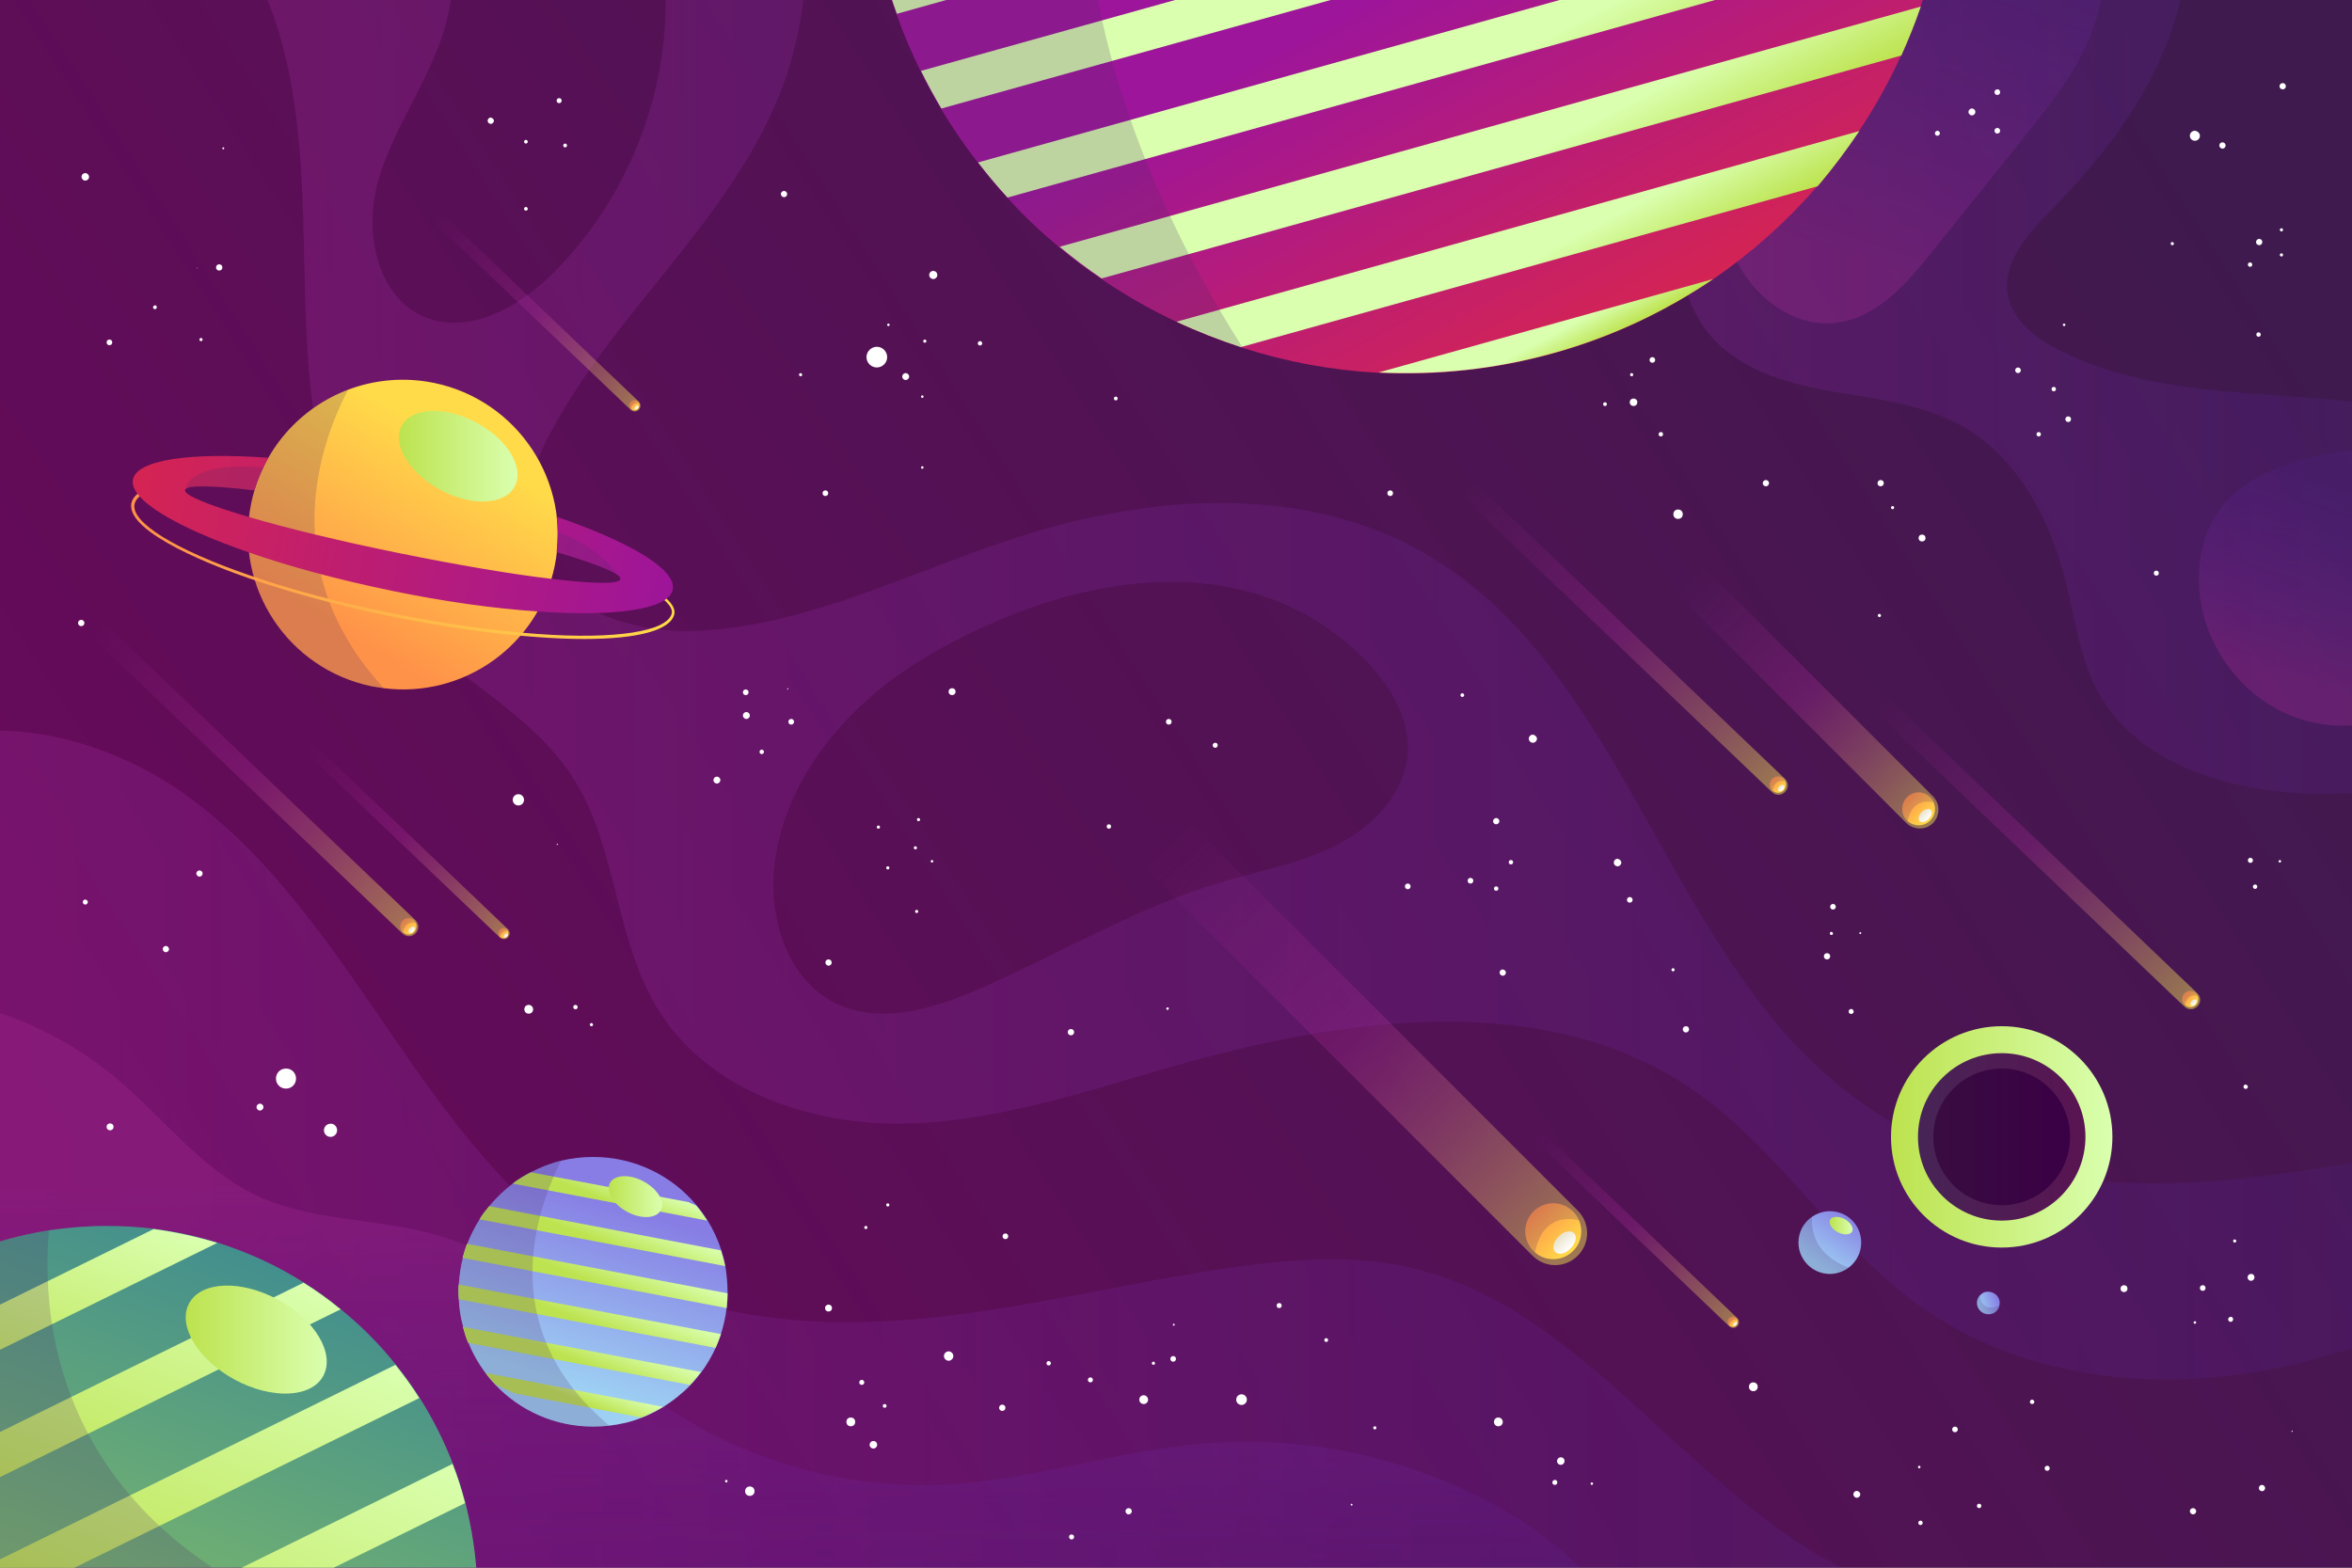 <?xml version="1.0" encoding="utf-8"?>
<!-- Generator: Adobe Illustrator 23.1.0, SVG Export Plug-In . SVG Version: 6.00 Build 0)  -->
<svg version="1.1" xmlns="http://www.w3.org/2000/svg" xmlns:xlink="http://www.w3.org/1999/xlink" x="0px" y="0px"
	 viewBox="0 0 750 500" style="enable-background:new 0 0 750 500;" xml:space="preserve">
<rect x="0" y="0" width="750" height="500" fill="#808080" stroke="none"/>
<style type="text/css">
	.st0{fill:url(#SVGID_1_);}
	.st1{clip-path:url(#SVGID_3_);}
	.st2{fill:url(#SVGID_4_);}
	.st3{fill:url(#SVGID_5_);}
	.st4{fill:url(#SVGID_6_);}
	.st5{fill:url(#SVGID_7_);}
	.st6{fill:url(#SVGID_8_);}
	.st7{fill:url(#SVGID_9_);}
	.st8{fill:url(#SVGID_10_);}
	.st9{fill:url(#SVGID_11_);}
	.st10{fill:url(#SVGID_12_);}
	.st11{fill:url(#SVGID_13_);}
	.st12{fill:url(#SVGID_14_);}
	.st13{fill:url(#SVGID_15_);}
	.st14{fill:url(#SVGID_16_);}
	.st15{opacity:0.2;fill:#4E2A67;}
	.st16{fill:url(#SVGID_17_);}
	.st17{fill:url(#SVGID_18_);}
	.st18{fill:url(#SVGID_19_);}
	.st19{fill:url(#SVGID_20_);}
	.st20{fill:url(#SVGID_21_);}
	.st21{fill:url(#SVGID_22_);}
	.st22{fill:url(#SVGID_23_);}
	.st23{fill:url(#SVGID_24_);}
	.st24{fill:url(#SVGID_25_);}
	.st25{fill:url(#SVGID_26_);}
	.st26{fill:url(#SVGID_27_);}
	.st27{fill:url(#SVGID_28_);}
	.st28{fill:url(#SVGID_29_);}
	.st29{fill:url(#SVGID_30_);}
	.st30{fill:url(#SVGID_31_);}
	.st31{fill:url(#SVGID_32_);}
	.st32{fill:url(#SVGID_33_);}
	.st33{fill:url(#SVGID_34_);}
	.st34{fill:url(#SVGID_35_);}
	.st35{fill:url(#SVGID_36_);}
	.st36{fill:url(#SVGID_37_);}
	.st37{fill:url(#SVGID_38_);}
	.st38{fill:url(#SVGID_39_);}
	.st39{fill:url(#SVGID_40_);}
	.st40{fill:url(#SVGID_41_);}
	.st41{fill:url(#SVGID_42_);}
	.st42{fill:url(#SVGID_43_);}
	.st43{fill:url(#SVGID_44_);}
	.st44{fill:url(#SVGID_45_);}
	.st45{fill:url(#SVGID_46_);}
	.st46{fill:url(#SVGID_47_);}
	.st47{fill:url(#SVGID_48_);}
	.st48{fill:url(#SVGID_49_);}
	.st49{fill:url(#SVGID_50_);}
	.st50{fill:url(#SVGID_51_);}
	.st51{fill:url(#SVGID_52_);}
	.st52{fill:url(#SVGID_53_);}
	.st53{fill:url(#SVGID_54_);}
	.st54{fill:url(#SVGID_55_);}
	.st55{fill:url(#SVGID_56_);}
	.st56{fill:url(#SVGID_57_);}
	.st57{fill:url(#SVGID_58_);}
	.st58{fill:url(#SVGID_59_);}
	.st59{fill:url(#SVGID_60_);}
	.st60{fill:url(#SVGID_61_);}
	.st61{fill:url(#SVGID_62_);}
	.st62{fill:url(#SVGID_63_);}
	.st63{fill:url(#SVGID_64_);}
	.st64{fill:url(#SVGID_65_);}
	.st65{fill:url(#SVGID_66_);}
	.st66{fill:url(#SVGID_67_);}
	.st67{fill:#FFFFFF;}
</style>
<g id="BACKGROUND">
	<linearGradient id="SVGID_1_" gradientUnits="userSpaceOnUse" x1="705.123" y1="36.674" x2="22.749" y2="477.623">
		<stop  offset="0" style="stop-color:#3E1A4E"/>
		<stop  offset="1" style="stop-color:#6B085B"/>
	</linearGradient>
	<rect x="0" class="st0" width="750" height="500"/>
</g>
<g id="OBJECTS">
	<g>
		<defs>
			<rect id="SVGID_2_" x="0" width="750" height="500"/>
		</defs>
		<clipPath id="SVGID_3_">
			<use xlink:href="#SVGID_2_"  style="overflow:visible;"/>
		</clipPath>
		<g class="st1">
			<g>
				<linearGradient id="SVGID_4_" gradientUnits="userSpaceOnUse" x1="-65.948" y1="408.462" x2="703.294" y2="408.462">
					<stop  offset="0" style="stop-color:#AA2B97;stop-opacity:0.3"/>
					<stop  offset="1" style="stop-color:#5C2BC8;stop-opacity:0.1"/>
				</linearGradient>
				<path class="st2" d="M-36.3,241.8c30-16.9,69.2-7.7,96.9,12.7c27.7,20.4,46.8,50.2,66.4,78.5c19.5,28.4,41.2,56.9,71.7,73
					c29.6,15.6,64.6,17.7,97.8,14.3c33.3-3.4,65.8-11.9,98.9-16.4c17.8-2.4,36-3.6,53.5,0.2c60.1,13.3,93.9,80.9,151.8,101.7
					c27.3,9.8,57.5,8.3,85.4,16.3c9,2.6,19.6,9.9,16.5,18.8c-0.9,2.7-3.1,4.8-5.2,6.6c-16.9,14.1-40.7,17.1-62.5,14
					c-21.8-3.1-42.4-11.4-63.5-17.7c-66.9-20-139.9-18.7-206,3.6C317,563.8,268.3,591.5,218,582c-29-5.5-55.1-23.3-84.6-25.4
					c-21.8-1.6-43.2,5.6-64.9,7.2C8.2,568.3-52,524.2-65.9,465.4"/>
				<linearGradient id="SVGID_5_" gradientUnits="userSpaceOnUse" x1="-6.624" y1="170.517" x2="811.869" y2="170.517">
					<stop  offset="0" style="stop-color:#AA2B97;stop-opacity:0.3"/>
					<stop  offset="1" style="stop-color:#5C2BC8;stop-opacity:0.1"/>
				</linearGradient>
				<path class="st3" d="M801.5,364.3c-5.2-2.1-11.1-1-16.6,0c-32.2,6.2-64.6,12.9-97.4,13.1c-32.8,0.2-66.6-6.6-93.5-25.4
					c-62-43.1-74-137.4-139.3-175.3c-38.8-22.6-88-19.1-130.7-5.2c-33.6,10.9-66,27.9-101.2,29.7c-23.7,1.2-52.3-9.7-55.2-33.2
					c-1.2-9.7,2.5-19.3,6.9-28c20.1-39.3,57.3-68.4,73.9-109.4c15-37.1,10.2-81.5-12.2-114.5c-5.5-8.1-15.2-16.4-24.1-12.3
					c-7.9,3.6-9.1,14.2-8.5,22.9c1.8,25.9,9.3,51.4,8.6,77.3c-0.8,30.7-13.8,60.9-35.4,82.7c-10.9,11-27,20.3-41.4,14.4
					c-15.4-6.5-19.4-27.3-14.8-43.4s14.9-30,20.3-45.9c12.2-36.2-6.1-79.2-39.1-98.5c-33-19.3-77-15.4-108.4,6.5l30.3,26.8
					c32,3.5,56,32.8,65.2,63.6c9.2,30.8,7.3,63.7,8.8,95.9c1.5,32.2,7.4,66.1,28.8,90.2c17,19.2,42.5,30.3,56.3,51.9
					c14.1,22.2,13.2,51.5,27.1,73.9c15.6,25.1,47.1,36.4,76.6,36.3c29.5-0.2,58.1-9.8,86.5-18c55.7-16,120.2-25.4,167.7,7.8
					c26.1,18.2,43.2,47,68.6,66.2c50.4,38.1,124.3,30.4,178.5-1.9c9-5.4,18.1-11.8,22.3-21.4C814.2,381.5,811.3,368.2,801.5,364.3z
					 M448.8,240.5c-1,12.7-11.1,23.2-22.5,29c-11.4,5.8-24.2,8.1-36.4,11.7c-27.1,8-51.6,22.8-77.4,34.1
					c-14.7,6.4-31.9,11.7-46.2,4.6c-15.1-7.5-21.2-26.7-19.4-43.5c3-27.5,22.6-51,46.2-65.5c40.6-25,97.9-39.4,137.5-4.9
					C440.7,214.9,449.8,227,448.8,240.5z"/>
				<linearGradient id="SVGID_6_" gradientUnits="userSpaceOnUse" x1="402.202" y1="72.848" x2="814.831" y2="72.848">
					<stop  offset="0" style="stop-color:#AA2B97;stop-opacity:0.3"/>
					<stop  offset="1" style="stop-color:#5C2BC8;stop-opacity:0.1"/>
				</linearGradient>
				<path class="st4" d="M402.2-57c31.5-0.4,63,11.2,86.8,31.9c23.8,20.7,39.6,50.3,43.5,81.6c2.1,17,1.4,35.8,11.9,49.3
					c9,11.5,24.1,16.2,38.4,18.8c14.4,2.6,29.4,3.9,42.2,10.9c18.1,9.9,28.7,29.9,33.7,49.9c3,12,4.5,24.7,10.5,35.5
					c11.5,20.9,37,30,60.8,31.9c15.9,1.2,32.3-0.1,47-6.2c14.7-6.1,27.7-17.4,33.7-32.2c5.2-12.8,4.9-27.1,2.6-40.7
					c-1.8-11.1-5.3-22.6-13.6-30.3c-5.9-5.4-13.7-8.3-21.5-10.4c-40-10.6-84.8-2.5-121.7-21.4c-7.1-3.7-14.3-9-16.1-16.8
					C638,83.9,647.1,74,655,66c22.6-23,42.5-52.1,42.2-84.3c-0.3-27.4-15.9-53.4-38.2-69.2c-22.4-15.8-50.8-21.8-78.1-19.6"/>
				<linearGradient id="SVGID_7_" gradientUnits="userSpaceOnUse" x1="198.769" y1="377.394" x2="199.945" y2="510.245">
					<stop  offset="0" style="stop-color:#AA2B97;stop-opacity:0.3"/>
					<stop  offset="1" style="stop-color:#5C2BC8;stop-opacity:0.1"/>
				</linearGradient>
				<path class="st5" d="M-129.9,362.3c19-24.9,48.5-41.5,79.6-44.9c31.1-3.4,63.5,6.4,87.5,26.6C52,356.4,64,372.7,81.4,381.1
					c20.6,9.9,45.5,6.8,66.5,15.8c20.3,8.7,34.3,27.2,51,41.6c27.9,24,65.1,36.8,101.8,35c28.3-1.3,55.7-10.9,84-13.2
					c33.7-2.7,68.2,5.4,97.3,22.8c28.7,17.2,53.6,49.5,45.3,81.9c-13.2-14.7-36.6-12.3-55.7-7c-47.9,13.2-92.4,36.4-138.8,54.2
					c-69.4,26.7-143.3,41.5-217.6,43.6c-28.6,0.8-57.6-0.3-84.9-8.6c-40.3-12.2-74.5-39.1-105.1-68.1"/>
				<linearGradient id="SVGID_8_" gradientUnits="userSpaceOnUse" x1="561.761" y1="72.78" x2="602.909" y2="-51.842">
					<stop  offset="0" style="stop-color:#AA2B97;stop-opacity:0.3"/>
					<stop  offset="1" style="stop-color:#5C2BC8;stop-opacity:0.1"/>
				</linearGradient>
				<path class="st6" d="M515.8-44.3c15.7-2.7,30.7,10.5,35.6,25.7c5,15.2,2.5,31.7-0.1,47.4S546,61,550.8,76.3
					c4.7,15.3,19.2,28.8,35.1,26.6c12.8-1.7,22.2-12.6,30.3-22.7c10-12.5,20-24.9,30-37.4c10.7-13.3,21.7-27.5,23.9-44.4
					c3.3-26.3-15.6-49.7-33.4-69.5"/>
				<linearGradient id="SVGID_9_" gradientUnits="userSpaceOnUse" x1="736.733" y1="218.483" x2="756.449" y2="158.772">
					<stop  offset="0" style="stop-color:#AA2B97;stop-opacity:0.3"/>
					<stop  offset="1" style="stop-color:#5C2BC8;stop-opacity:0.1"/>
				</linearGradient>
				<path class="st7" d="M787.1,165.2c-8.8-9.5-19.1-18.8-31.9-20.8c-8.3-1.3-16.8,0.7-24.8,3.4c-7,2.4-13.9,5.5-19.2,10.7
					c-10,9.8-12.2,25.8-8.1,39.3c4,13.1,13.7,24.5,26.3,30c12.5,5.5,27.8,4.9,39.5-2.3c12.8-7.8,20.1-21.9,26.3-35.5"/>
			</g>
			<g>
				<g>
					<linearGradient id="SVGID_10_" gradientUnits="userSpaceOnUse" x1="23.802" y1="535.088" x2="77.008" y2="399.413">
						<stop  offset="0" style="stop-color:#83BD67"/>
						<stop  offset="1" style="stop-color:#438F8D"/>
					</linearGradient>
					<path class="st8" d="M152.1,509.1c0,3.1-0.1,6.2-0.4,9.2c-0.3,4.1-0.8,8.2-1.6,12.2c-1.1,5.8-2.6,11.5-4.5,17
						c-2.2,6.4-4.9,12.6-8.2,18.4c-20.1,36.5-58.9,61.3-103.5,61.3c-6.2,0-12.2-0.5-18.1-1.4c-6.7-1-13.3-2.6-19.6-4.8
						c-9.5-3.2-18.5-7.6-26.8-13c-4.1-2.7-7.9-5.5-11.6-8.7c-6.3-5.3-12-11.3-17.1-17.8c-2.7-3.4-5.2-7-7.4-10.7
						c-4.1-6.7-7.5-13.7-10.3-21.2c-1.5-4.1-2.8-8.3-3.8-12.5c-1.9-7.9-3.1-16.2-3.3-24.6c0-1.1,0-2.2,0-3.4c0-3.8,0.2-7.6,0.5-11.3
						c1-10.3,3.3-20.2,6.7-29.5c2.4-6.5,5.4-12.8,8.9-18.8c17.5-30,47.9-51.5,83.6-57.1c6-0.9,12.1-1.4,18.4-1.4
						c5.1,0,10.1,0.3,15,0.9c7,0.9,13.8,2.4,20.3,4.4c9.8,3.1,19,7.3,27.5,12.7c4.2,2.6,8.1,5.5,11.9,8.6
						c6.4,5.2,12.3,11.1,17.5,17.6c2.7,3.4,5.3,6.9,7.6,10.6c4.2,6.6,7.7,13.6,10.6,21c1.6,4.1,2.9,8.2,4,12.5
						c2,7.9,3.3,16,3.7,24.4C152,505.5,152.1,507.3,152.1,509.1z"/>
					<g>
						<linearGradient id="SVGID_11_" gradientUnits="userSpaceOnUse" x1="-8.991" y1="445.573" x2="18.102" y2="376.487">
							<stop  offset="1.394260e-02" style="stop-color:#BDE350"/>
							<stop  offset="1" style="stop-color:#DAFFAF"/>
						</linearGradient>
						<path class="st9" d="M69.3,396.4l-146.1,71.9c2.4-6.5,5.4-12.8,8.9-18.8L49,392C55.9,392.9,62.7,394.4,69.3,396.4z"/>
						<linearGradient id="SVGID_12_" gradientUnits="userSpaceOnUse" x1="3.69" y1="480.317" x2="40.233" y2="387.131">
							<stop  offset="1.394260e-02" style="stop-color:#BDE350"/>
							<stop  offset="1" style="stop-color:#DAFFAF"/>
						</linearGradient>
						<path class="st10" d="M108.6,417.6L-84,512.5c0-1.1,0-2.2,0-3.4c0-3.8,0.2-7.6,0.5-11.3l180.3-88.7
							C100.9,411.7,104.9,414.5,108.6,417.6z"/>
						<linearGradient id="SVGID_13_" gradientUnits="userSpaceOnUse" x1="18.133" y1="512.819" x2="58.81" y2="409.091">
							<stop  offset="1.394260e-02" style="stop-color:#BDE350"/>
							<stop  offset="1" style="stop-color:#DAFFAF"/>
						</linearGradient>
						<path class="st11" d="M133.7,445.9L-77,549.6c-1.5-4.1-2.8-8.3-3.8-12.5l206.9-101.8C128.8,438.7,131.4,442.2,133.7,445.9z"/>
						<linearGradient id="SVGID_14_" gradientUnits="userSpaceOnUse" x1="33.503" y1="543.659" x2="74.274" y2="439.693">
							<stop  offset="1.394260e-02" style="stop-color:#BDE350"/>
							<stop  offset="1" style="stop-color:#DAFFAF"/>
						</linearGradient>
						<path class="st12" d="M148.3,479.4L-59.3,581.5c-2.7-3.4-5.2-7-7.4-10.7l211-103.9C145.9,471,147.2,475.1,148.3,479.4z"/>
						<linearGradient id="SVGID_15_" gradientUnits="userSpaceOnUse" x1="49.5" y1="572.264" x2="86.36" y2="478.271">
							<stop  offset="1.394260e-02" style="stop-color:#BDE350"/>
							<stop  offset="1" style="stop-color:#DAFFAF"/>
						</linearGradient>
						<path class="st13" d="M152.1,509.1c0,3.1-0.1,6.2-0.4,9.2L-30.5,608c-4.1-2.7-7.9-5.5-11.6-8.7l194.1-95.5
							C152,505.5,152.1,507.3,152.1,509.1z"/>
						<linearGradient id="SVGID_16_" gradientUnits="userSpaceOnUse" x1="65.72" y1="597.813" x2="93.427" y2="527.161">
							<stop  offset="1.394260e-02" style="stop-color:#BDE350"/>
							<stop  offset="1" style="stop-color:#DAFFAF"/>
						</linearGradient>
						<path class="st14" d="M145.7,547.5c-2.2,6.4-4.9,12.6-8.2,18.4L15.8,625.8c-6.7-1-13.3-2.6-19.6-4.8L145.7,547.5z"/>
					</g>
				</g>
				<path class="st15" d="M150.1,530.5c-1.1,5.8-2.6,11.5-4.5,17c-2.2,6.4-4.9,12.6-8.2,18.4c-20.1,36.5-58.9,61.3-103.5,61.3
					c-6.2,0-12.2-0.5-18.1-1.4c-6.7-1-13.3-2.6-19.6-4.8c-9.5-3.2-18.5-7.6-26.8-13c-4.1-2.7-7.9-5.5-11.6-8.7
					c-6.3-5.3-12-11.3-17.1-17.8c-2.7-3.4-5.2-7-7.4-10.7c-4.1-6.7-7.5-13.7-10.3-21.2c-1.5-4.1-2.8-8.3-3.8-12.5
					c-1.9-7.9-3.1-16.2-3.3-24.6c0-1.1,0-2.2,0-3.4c0-3.8,0.2-7.6,0.5-11.3c1-10.3,3.3-20.2,6.7-29.5c2.4-6.5,5.4-12.8,8.9-18.8
					c17.5-30,47.9-51.5,83.6-57.1C12.5,428.6,21.4,507.1,150.1,530.5z"/>
				<linearGradient id="SVGID_17_" gradientUnits="userSpaceOnUse" x1="59.234" y1="427.2" x2="104.194" y2="427.2">
					<stop  offset="1.394260e-02" style="stop-color:#BDE350"/>
					<stop  offset="1" style="stop-color:#DAFFAF"/>
				</linearGradient>
				<path class="st16" d="M103.1,438.8c-3.8,7.1-16.5,7.6-28.3,1.2s-18.3-17.3-14.5-24.3c3.8-7.1,16.5-7.6,28.3-1.2
					C100.4,420.8,106.9,431.7,103.1,438.8z"/>
			</g>
			<g>
				<g>
					<linearGradient id="SVGID_18_" gradientUnits="userSpaceOnUse" x1="179.094" y1="442.315" x2="198.34" y2="384.028">
						<stop  offset="1.450340e-02" style="stop-color:#9DD0F3"/>
						<stop  offset="1" style="stop-color:#877DE4"/>
					</linearGradient>
					<path class="st17" d="M232,412v0.5c0,1.6-0.1,3.1-0.3,4.7c-0.3,2.9-1,5.6-1.8,8.3c-0.5,1.5-1.1,3-1.7,4.4
						c-1.3,2.8-2.8,5.4-4.6,7.8c-1.1,1.4-2.2,2.8-3.5,4.1c-2.6,2.7-5.5,5-8.7,7c-2.2,1.3-4.5,2.5-6.9,3.4c-3.2,1.3-6.7,2.1-10.2,2.5
						c-1.7,0.2-3.4,0.3-5.2,0.3c-12.2,0-23.3-5.1-31.1-13.3c0,0,0,0,0,0c-1.1-1.2-2.2-2.4-3.1-3.7c-2.2-2.9-4.1-6.2-5.5-9.7
						c-0.7-1.6-1.2-3.3-1.7-5.1c-0.8-2.9-1.3-5.8-1.4-8.9c0-0.8-0.1-1.5-0.1-2.3c0-0.8,0-1.6,0.1-2.4c0.2-2.9,0.6-5.7,1.3-8.4
						c0.4-1.5,0.9-3,1.4-4.5c1.1-2.8,2.4-5.4,4-7.9c0.9-1.5,2-2.9,3.1-4.2c2.2-2.7,4.8-5.1,7.5-7.2c1.8-1.4,3.8-2.6,5.8-3.6
						c3-1.5,6.1-2.8,9.5-3.6c3.3-0.8,6.7-1.2,10.3-1.2c13.2,0,25.1,6,32.9,15.4c1.3,1.5,2.4,3.1,3.5,4.8c1.8,2.9,3.3,6.1,4.4,9.5
						c0.5,1.6,1,3.3,1.3,5C231.7,406.5,232,409.2,232,412z"/>
					<g>
						<linearGradient id="SVGID_19_" gradientUnits="userSpaceOnUse" x1="194.481" y1="383.56" x2="197.851" y2="374.966">
							<stop  offset="1.394260e-02" style="stop-color:#BDE350"/>
							<stop  offset="1" style="stop-color:#DAFFAF"/>
						</linearGradient>
						<path class="st18" d="M225.5,389.3l-62-11.8c1.8-1.4,3.8-2.6,5.8-3.6l50.2,9.5c0.8,0.4,1.7,0.7,2.5,1.1
							C223.3,386,224.5,387.7,225.5,389.3z"/>
						<linearGradient id="SVGID_20_" gradientUnits="userSpaceOnUse" x1="192.016" y1="396.482" x2="196.275" y2="385.62">
							<stop  offset="1.394260e-02" style="stop-color:#BDE350"/>
							<stop  offset="1" style="stop-color:#DAFFAF"/>
						</linearGradient>
						<path class="st19" d="M231.2,403.8l-78.3-14.9c0.9-1.5,2-2.9,3.1-4.2l73.9,14.1C230.4,400.4,230.9,402.1,231.2,403.8z"/>
						<linearGradient id="SVGID_21_" gradientUnits="userSpaceOnUse" x1="189.42" y1="409.33" x2="193.997" y2="397.659">
							<stop  offset="1.394260e-02" style="stop-color:#BDE350"/>
							<stop  offset="1" style="stop-color:#DAFFAF"/>
						</linearGradient>
						<path class="st20" d="M232,412.5c0,1.6-0.1,3.1-0.3,4.7l-84.2-16c0.4-1.5,0.9-3,1.4-4.5L232,412.5z"/>
						<linearGradient id="SVGID_22_" gradientUnits="userSpaceOnUse" x1="186.408" y1="421.834" x2="190.949" y2="410.256">
							<stop  offset="1.394260e-02" style="stop-color:#BDE350"/>
							<stop  offset="1" style="stop-color:#DAFFAF"/>
						</linearGradient>
						<path class="st21" d="M229.9,425.5c-0.5,1.5-1.1,3-1.7,4.4l-81.9-15.5c0-0.8-0.1-1.5-0.1-2.3c0-0.8,0-1.6,0.1-2.4L229.9,425.5
							z"/>
						<linearGradient id="SVGID_23_" gradientUnits="userSpaceOnUse" x1="184.054" y1="434.368" x2="188.195" y2="423.808">
							<stop  offset="1.394260e-02" style="stop-color:#BDE350"/>
							<stop  offset="1" style="stop-color:#DAFFAF"/>
						</linearGradient>
						<path class="st22" d="M223.5,437.6c-1.1,1.4-2.2,2.8-3.5,4.1l-70.7-13.4c-0.7-1.6-1.2-3.3-1.7-5.1L223.5,437.6z"/>
						<linearGradient id="SVGID_24_" gradientUnits="userSpaceOnUse" x1="182.089" y1="446.042" x2="185.088" y2="438.397">
							<stop  offset="1.394260e-02" style="stop-color:#BDE350"/>
							<stop  offset="1" style="stop-color:#DAFFAF"/>
						</linearGradient>
						<path class="st23" d="M211.4,448.7c-2.2,1.3-4.5,2.5-6.9,3.4l-40.4-7.7c-2.1-0.9-4.1-1.9-6.1-2.8c0,0,0,0,0,0
							c-1.1-1.2-2.2-2.4-3.1-3.7L211.4,448.7z"/>
					</g>
				</g>
				<path class="st15" d="M194.3,454.7c-1.7,0.2-3.4,0.3-5.2,0.3c-12.2,0-23.3-5.1-31.1-13.3c0,0,0,0,0,0c-1.1-1.2-2.2-2.4-3.1-3.7
					c-2.2-2.9-4.1-6.2-5.5-9.7c-0.7-1.6-1.2-3.3-1.7-5.1c-0.8-2.9-1.3-5.8-1.4-8.9c0-0.8-0.1-1.5-0.1-2.3c0-0.8,0-1.6,0.1-2.4
					c0.2-2.9,0.6-5.7,1.3-8.4c0.4-1.5,0.9-3,1.4-4.5c1.1-2.8,2.4-5.4,4-7.9c0.9-1.5,2-2.9,3.1-4.2c2.2-2.7,4.8-5.1,7.5-7.2
					c1.8-1.4,3.8-2.6,5.8-3.6c3-1.5,6.1-2.8,9.5-3.6C169.8,388.5,158.7,424.8,194.3,454.7z"/>
				<linearGradient id="SVGID_25_" gradientUnits="userSpaceOnUse" x1="194.06" y1="381.635" x2="211.137" y2="381.635">
					<stop  offset="1.394260e-02" style="stop-color:#BDE350"/>
					<stop  offset="1" style="stop-color:#DAFFAF"/>
				</linearGradient>
				<path class="st24" d="M210.7,386c-1.4,2.7-6.3,2.9-10.7,0.5c-4.5-2.4-6.9-6.6-5.5-9.2c1.4-2.7,6.3-2.9,10.7-0.5
					C209.7,379.2,212.2,383.3,210.7,386z"/>
			</g>
			<g>
				<g>
					
						<linearGradient id="SVGID_26_" gradientUnits="userSpaceOnUse" x1="120.285" y1="196.735" x2="142.426" y2="129.678" gradientTransform="matrix(0.98 0.2 -0.2 0.98 31.758 -14.497)">
						<stop  offset="0" style="stop-color:#FF9249"/>
						<stop  offset="1" style="stop-color:#FFDB49"/>
					</linearGradient>
					<path class="st25" d="M176.9,180.4c-5.2,25.5-29.1,42.3-54.5,39.1c-1.2-0.2-2.5-0.4-3.8-0.6c-26.7-5.5-44-31.5-38.5-58.3
						c3.5-17.2,15.6-30.5,30.9-36.3c8.4-3.2,17.9-4.1,27.3-2.2C165.1,127.6,182.3,153.7,176.9,180.4z"/>
					<linearGradient id="SVGID_27_" gradientUnits="userSpaceOnUse" x1="127.297" y1="145.451" x2="165.041" y2="145.451">
						<stop  offset="1.394260e-02" style="stop-color:#BDE350"/>
						<stop  offset="1" style="stop-color:#DAFFAF"/>
					</linearGradient>
					<path class="st26" d="M164.1,155.2c-3.2,5.9-13.8,6.4-23.8,1c-9.9-5.4-15.4-14.5-12.2-20.4c3.2-5.9,13.8-6.4,23.8-1
						C161.9,140.1,167.3,149.2,164.1,155.2z"/>
					<path class="st15" d="M122.4,219.5c-1.2-0.2-2.5-0.4-3.8-0.6c-26.7-5.5-44-31.5-38.5-58.3c3.5-17.2,15.6-30.5,30.9-36.3
						C102.6,140.3,87.1,181.1,122.4,219.5z"/>
					<linearGradient id="SVGID_28_" gradientUnits="userSpaceOnUse" x1="41.814" y1="178.183" x2="215.143" y2="178.183">
						<stop  offset="0" style="stop-color:#FF9249"/>
						<stop  offset="1" style="stop-color:#FFDB49"/>
					</linearGradient>
					<path class="st27" d="M186.3,203.8c-4.5,0-9.5-0.2-14.9-0.6c-14.1-1-30.2-3.3-46.6-6.6c-16.4-3.3-32.1-7.6-45.5-12.2
						C70,181.2,40,170,41.9,160.5c0.7-3.4,6.2-8.8,35.6-7.7l0,1c-20.6-0.8-33.5,1.8-34.6,7c-1.2,5.8,12.9,14.5,36.7,22.7
						c13.3,4.6,29,8.8,45.4,12.1c16.3,3.3,32.4,5.6,46.5,6.6c24.8,1.8,41.2-0.8,42.7-6.5c1.1-4.3-12.4-11-22.3-15.8
						c-1.2-0.6-2.4-1.2-3.6-1.8l0.4-0.9c1.1,0.6,2.3,1.2,3.5,1.8c11.3,5.6,24.1,11.9,22.8,17C213.7,201,203.4,203.8,186.3,203.8z"/>
					
						<linearGradient id="SVGID_29_" gradientUnits="userSpaceOnUse" x1="43.922" y1="163.328" x2="219.641" y2="163.328" gradientTransform="matrix(0.98 0.2 -0.2 0.98 31.758 -14.497)">
						<stop  offset="0" style="stop-color:#D52453"/>
						<stop  offset="1" style="stop-color:#9D159A"/>
					</linearGradient>
					<path class="st28" d="M177.5,164.8c0.2,1.6,0.3,3.2,0.3,4.8c0,2.1-0.1,4.3-0.3,6.5c10.3,3,17.4,5.7,19.6,7.4
						c0.5,0.4,0.8,0.8,0.7,1.2c-0.3,1.7-8.8,1.5-22.1-0.1c-12.7-1.5-29.8-4.4-48.5-8.2c-18.7-3.8-35.6-7.9-47.8-11.5
						c-12.9-3.8-20.7-6.9-20.4-8.6c0.3-1.7,8.8-1.5,22.1,0.1c0.8-2.6,1.7-5,2.9-7.4c0.5-1,1-2,1.6-3c-24.8-1.8-41.9,0.6-43.2,6.9
						c-1.3,6.4,13.6,15.2,37,23.3c12.9,4.5,28.5,8.7,45.4,12.2c16.9,3.5,32.9,5.7,46.5,6.6c24.8,1.8,41.9-0.6,43.2-6.9
						C215.9,181.7,201,172.9,177.5,164.8z"/>
				</g>
				<path class="st15" d="M84,149.1c-1.1,2.3-2.1,4.8-2.9,7.4c-13.3-1.6-21.7-1.7-22.1-0.1C60.7,147.9,77.1,148.5,84,149.1z"/>
				<path class="st15" d="M197.2,183.5c-2.2-1.8-9.3-4.4-19.6-7.4c0.2-2.2,0.4-4.3,0.3-6.5C189.7,174.1,195.3,180.9,197.2,183.5z"/>
			</g>
			<g>
				
					<linearGradient id="SVGID_30_" gradientUnits="userSpaceOnUse" x1="575.629" y1="274.717" x2="575.629" y2="165.912" gradientTransform="matrix(-0.707 0.707 -0.707 -0.707 1139.449 -28.447)">
					<stop  offset="0" style="stop-color:#AA2B97;stop-opacity:0"/>
					<stop  offset="0.477" style="stop-color:#AA2B97;stop-opacity:0.3"/>
					<stop  offset="1" style="stop-color:#EBDE50;stop-opacity:0.5"/>
				</linearGradient>
				<path class="st29" d="M534.8,180.9L534.8,180.9c2.3-2.3,6.1-2.3,8.5,0l73.1,73.1c2.3,2.3,2.3,6.1,0,8.5l0,0
					c-2.3,2.3-6.1,2.3-8.5,0l-73.1-73.1C532.4,187.1,532.4,183.3,534.8,180.9z"/>
				
					<linearGradient id="SVGID_31_" gradientUnits="userSpaceOnUse" x1="575.626" y1="175.402" x2="575.626" y2="165.511" gradientTransform="matrix(-0.707 0.707 -0.707 -0.707 1139.449 -28.447)">
					<stop  offset="0" style="stop-color:#FF9249"/>
					<stop  offset="1" style="stop-color:#FFDB49"/>
				</linearGradient>
				<path class="st30" d="M608.1,261.7c-2-2-2-5.4,0-7.4c2.1-2.1,5.4-2.1,7.4,0c0.5,0.5,0.9,1,1.1,1.6c0.8,1.9,0.5,4.2-1.1,5.8
					c-2,2-5.1,2-7.2,0.2C608.2,261.8,608.2,261.7,608.1,261.7z"/>
				
					<linearGradient id="SVGID_32_" gradientUnits="userSpaceOnUse" x1="575.629" y1="169.054" x2="575.629" y2="166.045" gradientTransform="matrix(-0.707 0.707 -0.707 -0.707 1139.449 -28.447)">
					<stop  offset="0" style="stop-color:#EAE3CC"/>
					<stop  offset="1" style="stop-color:#FFFFFF"/>
				</linearGradient>
				<path class="st31" d="M612.1,261.9c0.6,0.6,1.9,0.3,2.9-0.7c1-1,1.3-2.3,0.7-2.9c-0.6-0.6-1.9-0.3-2.9,0.7
					C611.8,259.9,611.5,261.2,612.1,261.9z"/>
				<path class="st15" d="M608.1,261.7c-2-2-2-5.4,0-7.4c2.1-2.1,5.4-2.1,7.4,0c0.5,0.5,0.9,1,1.1,1.6c-2.2-0.5-6.9-0.8-8.3,6
					C608.2,261.8,608.2,261.7,608.1,261.7z"/>
			</g>
			<g>
				
					<linearGradient id="SVGID_33_" gradientUnits="userSpaceOnUse" x1="603.565" y1="346.147" x2="603.565" y2="206.867" gradientTransform="matrix(-0.707 0.707 -0.707 -0.707 1139.449 -28.447)">
					<stop  offset="0" style="stop-color:#AA2B97;stop-opacity:0"/>
					<stop  offset="0.477" style="stop-color:#AA2B97;stop-opacity:0.3"/>
					<stop  offset="1" style="stop-color:#EBDE50;stop-opacity:0.5"/>
				</linearGradient>
				<path class="st32" d="M462.4,150.4L462.4,150.4c1.2-1.2,3-1.2,4.2,0l102.6,98c1.2,1.2,1.2,3,0,4.2l0,0c-1.2,1.2-3,1.2-4.2,0
					l-102.6-98C461.3,153.4,461.3,151.5,462.4,150.4z"/>
				
					<linearGradient id="SVGID_34_" gradientUnits="userSpaceOnUse" x1="601.932" y1="210.148" x2="601.932" y2="205.26" gradientTransform="matrix(-0.707 0.707 -0.707 -0.707 1139.449 -28.447)">
					<stop  offset="0" style="stop-color:#FF9249"/>
					<stop  offset="1" style="stop-color:#FFDB49"/>
				</linearGradient>
				<path class="st33" d="M565.1,252.1c-1-1-1-2.7,0-3.7c1-1,2.7-1,3.7,0c0.2,0.2,0.4,0.5,0.5,0.8c0.4,0.9,0.2,2.1-0.5,2.9
					c-1,1-2.5,1-3.5,0.1C565.2,252.2,565.1,252.1,565.1,252.1z"/>
				
					<linearGradient id="SVGID_35_" gradientUnits="userSpaceOnUse" x1="601.934" y1="207.011" x2="601.934" y2="205.524" gradientTransform="matrix(-0.707 0.707 -0.707 -0.707 1139.449 -28.447)">
					<stop  offset="0" style="stop-color:#EAE3CC"/>
					<stop  offset="1" style="stop-color:#FFFFFF"/>
				</linearGradient>
				<path class="st34" d="M567.1,252.2c0.3,0.3,1,0.2,1.4-0.3c0.5-0.5,0.6-1.1,0.3-1.4c-0.3-0.3-1-0.2-1.4,0.3
					C566.9,251.2,566.8,251.9,567.1,252.2z"/>
				<path class="st15" d="M565.1,252.1c-1-1-1-2.7,0-3.7c1-1,2.7-1,3.7,0c0.2,0.2,0.4,0.5,0.5,0.8c-1.1-0.3-3.4-0.4-4.1,3
					C565.2,252.2,565.1,252.1,565.1,252.1z"/>
			</g>
			<g>
				
					<linearGradient id="SVGID_36_" gradientUnits="userSpaceOnUse" x1="944.297" y1="623.014" x2="944.297" y2="483.734" gradientTransform="matrix(-0.707 0.707 -0.707 -0.707 1139.449 -28.447)">
					<stop  offset="0" style="stop-color:#AA2B97;stop-opacity:0"/>
					<stop  offset="0.477" style="stop-color:#AA2B97;stop-opacity:0.3"/>
					<stop  offset="1" style="stop-color:#EBDE50;stop-opacity:0.5"/>
				</linearGradient>
				<path class="st35" d="M25.7,195.5L25.7,195.5c1.2-1.2,3-1.2,4.2,0l102.6,98c1.2,1.2,1.2,3,0,4.2l0,0c-1.2,1.2-3,1.2-4.2,0
					l-102.6-98C24.6,198.6,24.6,196.7,25.7,195.5z"/>
				
					<linearGradient id="SVGID_37_" gradientUnits="userSpaceOnUse" x1="942.664" y1="487.015" x2="942.664" y2="482.127" gradientTransform="matrix(-0.707 0.707 -0.707 -0.707 1139.449 -28.447)">
					<stop  offset="0" style="stop-color:#FF9249"/>
					<stop  offset="1" style="stop-color:#FFDB49"/>
				</linearGradient>
				<path class="st36" d="M128.4,297.3c-1-1-1-2.7,0-3.7c1-1,2.7-1,3.7,0c0.2,0.2,0.4,0.5,0.5,0.8c0.4,0.9,0.2,2.1-0.5,2.9
					c-1,1-2.5,1-3.5,0.1C128.4,297.3,128.4,297.3,128.4,297.3z"/>
				
					<linearGradient id="SVGID_38_" gradientUnits="userSpaceOnUse" x1="942.666" y1="483.878" x2="942.666" y2="482.391" gradientTransform="matrix(-0.707 0.707 -0.707 -0.707 1139.449 -28.447)">
					<stop  offset="0" style="stop-color:#EAE3CC"/>
					<stop  offset="1" style="stop-color:#FFFFFF"/>
				</linearGradient>
				<path class="st37" d="M130.4,297.4c0.3,0.3,1,0.2,1.4-0.3c0.5-0.5,0.6-1.1,0.3-1.4c-0.3-0.3-1-0.2-1.4,0.3
					C130.2,296.4,130.1,297,130.4,297.4z"/>
				<path class="st15" d="M128.4,297.3c-1-1-1-2.7,0-3.7c1-1,2.7-1,3.7,0c0.2,0.2,0.4,0.5,0.5,0.8c-1.1-0.3-3.4-0.4-4.1,3
					C128.4,297.3,128.4,297.3,128.4,297.3z"/>
			</g>
			<g>
				
					<linearGradient id="SVGID_39_" gradientUnits="userSpaceOnUse" x1="558.96" y1="204.779" x2="558.96" y2="65.499" gradientTransform="matrix(-0.707 0.707 -0.707 -0.707 1139.449 -28.447)">
					<stop  offset="0" style="stop-color:#AA2B97;stop-opacity:0"/>
					<stop  offset="0.477" style="stop-color:#AA2B97;stop-opacity:0.3"/>
					<stop  offset="1" style="stop-color:#EBDE50;stop-opacity:0.5"/>
				</linearGradient>
				<path class="st38" d="M593.9,218.8L593.9,218.8c1.2-1.2,3-1.2,4.2,0l102.6,98c1.2,1.2,1.2,3,0,4.2l0,0c-1.2,1.2-3,1.2-4.2,0
					l-102.6-98C592.8,221.8,592.8,220,593.9,218.8z"/>
				
					<linearGradient id="SVGID_40_" gradientUnits="userSpaceOnUse" x1="557.327" y1="68.78" x2="557.327" y2="63.892" gradientTransform="matrix(-0.707 0.707 -0.707 -0.707 1139.449 -28.447)">
					<stop  offset="0" style="stop-color:#FF9249"/>
					<stop  offset="1" style="stop-color:#FFDB49"/>
				</linearGradient>
				<path class="st39" d="M696.6,320.5c-1-1-1-2.7,0-3.7c1-1,2.7-1,3.7,0c0.2,0.2,0.4,0.5,0.5,0.8c0.4,0.9,0.2,2.1-0.5,2.9
					c-1,1-2.5,1-3.5,0.1C696.7,320.6,696.6,320.6,696.6,320.5z"/>
				
					<linearGradient id="SVGID_41_" gradientUnits="userSpaceOnUse" x1="557.329" y1="65.643" x2="557.329" y2="64.156" gradientTransform="matrix(-0.707 0.707 -0.707 -0.707 1139.449 -28.447)">
					<stop  offset="0" style="stop-color:#EAE3CC"/>
					<stop  offset="1" style="stop-color:#FFFFFF"/>
				</linearGradient>
				<path class="st40" d="M698.6,320.6c0.3,0.3,1,0.2,1.4-0.3c0.5-0.5,0.6-1.1,0.3-1.4c-0.3-0.3-1-0.2-1.4,0.3
					C698.4,319.7,698.3,320.3,698.6,320.6z"/>
				<path class="st15" d="M696.6,320.5c-1-1-1-2.7,0-3.7c1-1,2.7-1,3.7,0c0.2,0.2,0.4,0.5,0.5,0.8c-1.1-0.3-3.4-0.4-4.1,3
					C696.7,320.6,696.6,320.6,696.6,320.5z"/>
			</g>
			<g>
				
					<linearGradient id="SVGID_42_" gradientUnits="userSpaceOnUse" x1="923.79" y1="548.475" x2="923.79" y2="461.015" gradientTransform="matrix(-0.707 0.707 -0.707 -0.707 1139.449 -28.447)">
					<stop  offset="0" style="stop-color:#AA2B97;stop-opacity:0"/>
					<stop  offset="0.477" style="stop-color:#AA2B97;stop-opacity:0.3"/>
					<stop  offset="1" style="stop-color:#EBDE50;stop-opacity:0.5"/>
				</linearGradient>
				<path class="st41" d="M95,234.9L95,234.9c0.7-0.7,1.9-0.7,2.6,0l64.4,61.5c0.7,0.7,0.7,1.9,0,2.6l0,0c-0.7,0.7-1.9,0.7-2.6,0
					L95,237.6C94.2,236.8,94.2,235.7,95,234.9z"/>
				
					<linearGradient id="SVGID_43_" gradientUnits="userSpaceOnUse" x1="922.765" y1="463.075" x2="922.765" y2="460.006" gradientTransform="matrix(-0.707 0.707 -0.707 -0.707 1139.449 -28.447)">
					<stop  offset="0" style="stop-color:#FF9249"/>
					<stop  offset="1" style="stop-color:#FFDB49"/>
				</linearGradient>
				<path class="st42" d="M159.4,298.8c-0.6-0.6-0.6-1.7,0-2.3c0.6-0.6,1.7-0.6,2.3,0c0.2,0.2,0.3,0.3,0.3,0.5
					c0.3,0.6,0.1,1.3-0.3,1.8C161.1,299.4,160.1,299.4,159.4,298.8C159.5,298.9,159.4,298.8,159.4,298.8z"/>
				
					<linearGradient id="SVGID_44_" gradientUnits="userSpaceOnUse" x1="922.766" y1="461.105" x2="922.766" y2="460.171" gradientTransform="matrix(-0.707 0.707 -0.707 -0.707 1139.449 -28.447)">
					<stop  offset="0" style="stop-color:#EAE3CC"/>
					<stop  offset="1" style="stop-color:#FFFFFF"/>
				</linearGradient>
				<path class="st43" d="M160.7,298.9c0.2,0.2,0.6,0.1,0.9-0.2c0.3-0.3,0.4-0.7,0.2-0.9c-0.2-0.2-0.6-0.1-0.9,0.2
					C160.6,298.3,160.5,298.7,160.7,298.9z"/>
				<path class="st15" d="M159.4,298.8c-0.6-0.6-0.6-1.7,0-2.3c0.6-0.6,1.7-0.6,2.3,0c0.2,0.2,0.3,0.3,0.3,0.5
					C161.4,296.8,159.9,296.8,159.4,298.8C159.5,298.9,159.4,298.8,159.4,298.8z"/>
			</g>
			<g>
				
					<linearGradient id="SVGID_45_" gradientUnits="userSpaceOnUse" x1="775.219" y1="638.024" x2="775.219" y2="550.564" gradientTransform="matrix(-0.707 0.707 -0.707 -0.707 1139.449 -28.447)">
					<stop  offset="0" style="stop-color:#AA2B97;stop-opacity:0"/>
					<stop  offset="0.477" style="stop-color:#AA2B97;stop-opacity:0.3"/>
					<stop  offset="1" style="stop-color:#EBDE50;stop-opacity:0.5"/>
				</linearGradient>
				<path class="st44" d="M136.7,66.6L136.7,66.6c0.7-0.7,1.9-0.7,2.6,0l64.4,61.5c0.7,0.7,0.7,1.9,0,2.6l0,0
					c-0.7,0.7-1.9,0.7-2.6,0l-64.4-61.5C136,68.5,136,67.3,136.7,66.6z"/>
				
					<linearGradient id="SVGID_46_" gradientUnits="userSpaceOnUse" x1="774.194" y1="552.625" x2="774.194" y2="549.555" gradientTransform="matrix(-0.707 0.707 -0.707 -0.707 1139.449 -28.447)">
					<stop  offset="0" style="stop-color:#FF9249"/>
					<stop  offset="1" style="stop-color:#FFDB49"/>
				</linearGradient>
				<path class="st45" d="M201.2,130.4c-0.6-0.6-0.6-1.7,0-2.3c0.6-0.6,1.7-0.6,2.3,0c0.2,0.2,0.3,0.3,0.3,0.5
					c0.3,0.6,0.1,1.3-0.3,1.8C202.9,131,201.9,131.1,201.2,130.4C201.2,130.5,201.2,130.5,201.2,130.4z"/>
				
					<linearGradient id="SVGID_47_" gradientUnits="userSpaceOnUse" x1="774.195" y1="550.654" x2="774.195" y2="549.721" gradientTransform="matrix(-0.707 0.707 -0.707 -0.707 1139.449 -28.447)">
					<stop  offset="0" style="stop-color:#EAE3CC"/>
					<stop  offset="1" style="stop-color:#FFFFFF"/>
				</linearGradient>
				<path class="st46" d="M202.4,130.5c0.2,0.2,0.6,0.1,0.9-0.2c0.3-0.3,0.4-0.7,0.2-0.9c-0.2-0.2-0.6-0.1-0.9,0.2
					C202.3,129.9,202.2,130.3,202.4,130.5z"/>
				<path class="st15" d="M201.2,130.4c-0.6-0.6-0.6-1.7,0-2.3c0.6-0.6,1.7-0.6,2.3,0c0.2,0.2,0.3,0.3,0.3,0.5
					C203.1,128.5,201.7,128.4,201.2,130.4C201.2,130.5,201.2,130.5,201.2,130.4z"/>
			</g>
			<g>
				
					<linearGradient id="SVGID_48_" gradientUnits="userSpaceOnUse" x1="734.22" y1="183.652" x2="734.22" y2="96.192" gradientTransform="matrix(-0.707 0.707 -0.707 -0.707 1139.449 -28.447)">
					<stop  offset="0" style="stop-color:#AA2B97;stop-opacity:0"/>
					<stop  offset="0.477" style="stop-color:#AA2B97;stop-opacity:0.3"/>
					<stop  offset="1" style="stop-color:#EBDE50;stop-opacity:0.5"/>
				</linearGradient>
				<path class="st47" d="M487,358.9L487,358.9c0.7-0.7,1.9-0.7,2.6,0l64.4,61.5c0.7,0.7,0.7,1.9,0,2.6l0,0c-0.7,0.7-1.9,0.7-2.6,0
					L487,361.5C486.2,360.8,486.2,359.6,487,358.9z"/>
				
					<linearGradient id="SVGID_49_" gradientUnits="userSpaceOnUse" x1="733.195" y1="98.252" x2="733.195" y2="95.183" gradientTransform="matrix(-0.707 0.707 -0.707 -0.707 1139.449 -28.447)">
					<stop  offset="0" style="stop-color:#FF9249"/>
					<stop  offset="1" style="stop-color:#FFDB49"/>
				</linearGradient>
				<path class="st48" d="M551.4,422.7c-0.6-0.6-0.6-1.7,0-2.3c0.6-0.6,1.7-0.6,2.3,0c0.2,0.2,0.3,0.3,0.3,0.5
					c0.3,0.6,0.1,1.3-0.3,1.8C553.1,423.3,552.2,423.4,551.4,422.7C551.5,422.8,551.5,422.8,551.4,422.7z"/>
				
					<linearGradient id="SVGID_50_" gradientUnits="userSpaceOnUse" x1="733.196" y1="96.282" x2="733.196" y2="95.348" gradientTransform="matrix(-0.707 0.707 -0.707 -0.707 1139.449 -28.447)">
					<stop  offset="0" style="stop-color:#EAE3CC"/>
					<stop  offset="1" style="stop-color:#FFFFFF"/>
				</linearGradient>
				<path class="st49" d="M552.7,422.8c0.2,0.2,0.6,0.1,0.9-0.2s0.4-0.7,0.2-0.9c-0.2-0.2-0.6-0.1-0.9,0.2
					C552.6,422.2,552.5,422.6,552.7,422.8z"/>
				<path class="st15" d="M551.4,422.7c-0.6-0.6-0.6-1.7,0-2.3c0.6-0.6,1.7-0.6,2.3,0c0.2,0.2,0.3,0.3,0.3,0.5
					C553.4,420.8,551.9,420.7,551.4,422.7C551.5,422.8,551.5,422.8,551.4,422.7z"/>
			</g>
			<g>
				
					<linearGradient id="SVGID_51_" gradientUnits="userSpaceOnUse" x1="753.266" y1="334.357" x2="753.266" y2="149.726" gradientTransform="matrix(-0.707 0.707 -0.707 -0.707 1139.449 -28.447)">
					<stop  offset="0" style="stop-color:#AA2B97;stop-opacity:0"/>
					<stop  offset="0.477" style="stop-color:#AA2B97;stop-opacity:0.3"/>
					<stop  offset="1" style="stop-color:#EBDE50;stop-opacity:0.5"/>
				</linearGradient>
				<path class="st50" d="M364.6,262L364.6,262c4-4,10.4-4,14.4,0l124.1,124.1c4,4,4,10.4,0,14.4v0c-4,4-10.4,4-14.4,0L364.6,276.4
					C360.7,272.4,360.7,266,364.6,262z"/>
				
					<linearGradient id="SVGID_52_" gradientUnits="userSpaceOnUse" x1="753.261" y1="165.829" x2="753.261" y2="149.044" gradientTransform="matrix(-0.707 0.707 -0.707 -0.707 1139.449 -28.447)">
					<stop  offset="0" style="stop-color:#FF9249"/>
					<stop  offset="1" style="stop-color:#FFDB49"/>
				</linearGradient>
				<path class="st51" d="M489,399c-3.5-3.5-3.5-9.1,0-12.6c3.5-3.5,9.1-3.5,12.6,0c0.8,0.8,1.5,1.8,1.9,2.8
					c1.4,3.2,0.8,7.2-1.9,9.8c-3.3,3.3-8.7,3.5-12.2,0.4C489.3,399.3,489.2,399.1,489,399z"/>
				
					<linearGradient id="SVGID_53_" gradientUnits="userSpaceOnUse" x1="753.266" y1="155.057" x2="753.266" y2="149.951" gradientTransform="matrix(-0.707 0.707 -0.707 -0.707 1139.449 -28.447)">
					<stop  offset="0" style="stop-color:#EAE3CC"/>
					<stop  offset="1" style="stop-color:#FFFFFF"/>
				</linearGradient>
				<path class="st52" d="M495.9,399.3c1.1,1.1,3.3,0.6,4.9-1.1c1.7-1.7,2.2-3.9,1.1-4.9c-1.1-1.1-3.3-0.6-4.9,1.1
					C495.3,396.1,494.8,398.3,495.9,399.3z"/>
				<path class="st15" d="M489,399c-3.5-3.5-3.5-9.1,0-12.6c3.5-3.5,9.1-3.5,12.6,0c0.8,0.8,1.5,1.8,1.9,2.8
					c-3.7-0.9-11.7-1.3-14,10.2C489.3,399.3,489.2,399.1,489,399z"/>
			</g>
			<g>
				<g>
					
						<linearGradient id="SVGID_54_" gradientUnits="userSpaceOnUse" x1="483.071" y1="118.695" x2="454.14" y2="-10.994" gradientTransform="matrix(0.963 -0.269 0.269 0.963 34.119 115.539)">
						<stop  offset="0" style="stop-color:#D52453"/>
						<stop  offset="1" style="stop-color:#9D159A"/>
					</linearGradient>
					<path class="st53" d="M615.3-101.4l0.2,0.8c1.1,4,2.1,8.1,2.9,12.1c1.3,6.5,2.3,13.1,2.8,19.6c0.4,4.6,0.6,9.1,0.6,13.7
						c0,7-0.3,13.9-1.1,20.7c-0.6,4.9-1.3,9.7-2.3,14.5c-1.5,7.5-3.5,14.9-6,22.1c-1.8,5.3-3.9,10.5-6.2,15.6
						c-3.8,8.4-8.3,16.4-13.4,24.1c-4.1,6.1-8.5,12-13.3,17.6c-9.7,11.2-20.9,21.2-33.3,29.7c-15.2,10.3-32.2,18.4-50.9,23.6
						c-18.6,5.2-37.4,7.1-55.8,6.2c-14.9-0.8-29.4-3.5-43.4-8c-0.2-0.1-0.3-0.1-0.5-0.2c-7-2.3-13.9-5-20.5-8.1
						c-8.3-3.9-16.3-8.5-24-13.7c-4.6-3.1-9.1-6.5-13.4-10.1c-5.8-4.9-11.4-10.1-16.5-15.8c-3.3-3.6-6.4-7.3-9.4-11.2
						c-4.2-5.4-8.1-11.1-11.7-17.1c-2.3-3.9-4.5-7.9-6.5-12c-2.9-5.9-5.5-11.9-7.7-18.2c-1.4-3.9-2.7-7.9-3.8-11.9L282-8.3
						c-1.8-6.4-3.1-12.8-4.1-19.2c-0.7-4.5-1.2-8.9-1.6-13.4c-6.2-80.7,45.1-157.1,126-179.7c26.7-7.5,53.7-8.2,79.2-3.3
						c51.7,10,97.3,43.4,121.7,91.8c2,4,3.9,8.1,5.6,12.3C611.3-113.9,613.5-107.7,615.3-101.4z"/>
					
						<linearGradient id="SVGID_55_" gradientUnits="userSpaceOnUse" x1="453.69" y1="-35.448" x2="446.385" y2="-68.19" gradientTransform="matrix(0.963 -0.269 0.269 0.963 34.119 115.539)">
						<stop  offset="1.394260e-02" style="stop-color:#BDE350"/>
						<stop  offset="1" style="stop-color:#DAFFAF"/>
					</linearGradient>
					<path class="st54" d="M608.8-119.9l-331,92.4c-0.7-4.5-1.2-8.9-1.6-13.4l326.9-91.3C605.2-128.2,607.1-124.1,608.8-119.9z"/>
					
						<linearGradient id="SVGID_56_" gradientUnits="userSpaceOnUse" x1="454.94" y1="-2.594" x2="447.562" y2="-35.668" gradientTransform="matrix(0.963 -0.269 0.269 0.963 34.119 115.539)">
						<stop  offset="1.394260e-02" style="stop-color:#BDE350"/>
						<stop  offset="1" style="stop-color:#DAFFAF"/>
					</linearGradient>
					<path class="st55" d="M615.3-101.4l0.2,0.8c1.1,4,2.1,8.1,2.9,12.1L286,4.4c-1.4-3.9-2.7-7.9-3.8-11.9L282-8.3L615.3-101.4z"/>
					
						<linearGradient id="SVGID_57_" gradientUnits="userSpaceOnUse" x1="455.828" y1="28.91" x2="448.606" y2="-3.464" gradientTransform="matrix(0.963 -0.269 0.269 0.963 34.119 115.539)">
						<stop  offset="1.394260e-02" style="stop-color:#BDE350"/>
						<stop  offset="1" style="stop-color:#DAFFAF"/>
					</linearGradient>
					<path class="st56" d="M621.3-68.8c0.4,4.6,0.6,9.1,0.6,13.7L300.2,34.6c-2.3-3.9-4.5-7.9-6.5-12L621.3-68.8z"/>
					
						<linearGradient id="SVGID_58_" gradientUnits="userSpaceOnUse" x1="455.265" y1="59.133" x2="448.451" y2="28.585" gradientTransform="matrix(0.963 -0.269 0.269 0.963 34.119 115.539)">
						<stop  offset="1.394260e-02" style="stop-color:#BDE350"/>
						<stop  offset="1" style="stop-color:#DAFFAF"/>
					</linearGradient>
					<path class="st57" d="M620.8-34.5c-0.6,4.9-1.3,9.7-2.3,14.5L321.3,63c-3.3-3.6-6.4-7.3-9.4-11.2L620.8-34.5z"/>
					
						<linearGradient id="SVGID_59_" gradientUnits="userSpaceOnUse" x1="454.223" y1="87.405" x2="448.131" y2="60.092" gradientTransform="matrix(0.963 -0.269 0.269 0.963 34.119 115.539)">
						<stop  offset="1.394260e-02" style="stop-color:#BDE350"/>
						<stop  offset="1" style="stop-color:#DAFFAF"/>
					</linearGradient>
					<path class="st58" d="M612.5,2.1c-1.8,5.3-3.9,10.5-6.2,15.6L351.3,88.8c-4.6-3.1-9.1-6.5-13.4-10.1L612.5,2.1z"/>
					
						<linearGradient id="SVGID_60_" gradientUnits="userSpaceOnUse" x1="452.45" y1="112.442" x2="447.568" y2="90.557" gradientTransform="matrix(0.963 -0.269 0.269 0.963 34.119 115.539)">
						<stop  offset="1.394260e-02" style="stop-color:#BDE350"/>
						<stop  offset="1" style="stop-color:#DAFFAF"/>
					</linearGradient>
					<path class="st59" d="M592.9,41.8c-4.1,6.1-8.5,12-13.3,17.6l-183.9,51.3c-7-2.3-13.9-5-20.5-8.1L592.9,41.8z"/>
					
						<linearGradient id="SVGID_61_" gradientUnits="userSpaceOnUse" x1="447.892" y1="124.973" x2="445.796" y2="115.575" gradientTransform="matrix(0.963 -0.269 0.269 0.963 34.119 115.539)">
						<stop  offset="1.394260e-02" style="stop-color:#BDE350"/>
						<stop  offset="1" style="stop-color:#DAFFAF"/>
					</linearGradient>
					<path class="st60" d="M546.3,89c-15.2,10.3-32.2,18.4-50.9,23.6c-18.6,5.2-37.4,7.1-55.8,6.2L546.3,89z"/>
				</g>
				<path class="st15" d="M396.2,110.8c-0.2-0.1-0.3-0.1-0.5-0.2c-7-2.3-13.9-5-20.5-8.1c-8.3-3.9-16.3-8.5-24-13.7
					c-4.6-3.1-9.1-6.5-13.4-10.1c-5.8-4.9-11.4-10.1-16.5-15.8c-3.3-3.6-6.4-7.3-9.4-11.2c-4.2-5.4-8.1-11.1-11.7-17.1
					c-2.3-3.9-4.5-7.9-6.5-12c-2.9-5.9-5.5-11.9-7.7-18.2c-1.4-3.9-2.7-7.9-3.8-11.9L282-8.3c-1.8-6.4-3.1-12.8-4.1-19.2
					c-0.7-4.5-1.2-8.9-1.6-13.4c-6.2-80.7,45.1-157.1,126-179.7c26.7-7.5,53.7-8.2,79.2-3.3C279.4-122.4,351.5,40.4,396.2,110.8z"/>
			</g>
			<linearGradient id="SVGID_62_" gradientUnits="userSpaceOnUse" x1="602.977" y1="362.598" x2="673.665" y2="362.598">
				<stop  offset="1.394260e-02" style="stop-color:#BDE350"/>
				<stop  offset="1" style="stop-color:#DAFFAF"/>
			</linearGradient>
			<circle class="st61" cx="638.3" cy="362.6" r="35.3"/>
			<linearGradient id="SVGID_63_" gradientUnits="userSpaceOnUse" x1="611.579" y1="362.598" x2="665.063" y2="362.598">
				<stop  offset="0" style="stop-color:#472456"/>
				<stop  offset="1" style="stop-color:#591452"/>
			</linearGradient>
			<circle class="st62" cx="638.3" cy="362.6" r="26.7"/>
			<linearGradient id="SVGID_64_" gradientUnits="userSpaceOnUse" x1="616.533" y1="362.598" x2="660.109" y2="362.598">
				<stop  offset="0" style="stop-color:#390C41"/>
				<stop  offset="1" style="stop-color:#3A0045"/>
			</linearGradient>
			<circle class="st63" cx="638.3" cy="362.6" r="21.8"/>
			<linearGradient id="SVGID_65_" gradientUnits="userSpaceOnUse" x1="578.912" y1="403.349" x2="590.154" y2="386.304">
				<stop  offset="1.450340e-02" style="stop-color:#9DD0F3"/>
				<stop  offset="1" style="stop-color:#877DE4"/>
			</linearGradient>
			<path class="st64" d="M593.5,396.3c0,3.3-1.6,6.2-4,8c-1.7,1.2-3.7,2-6,2c-5.5,0-10-4.5-10-10c0-3.4,1.7-6.4,4.3-8.2
				c1.6-1.1,3.6-1.8,5.7-1.8C589.1,386.3,593.5,390.8,593.5,396.3z"/>
			<linearGradient id="SVGID_66_" gradientUnits="userSpaceOnUse" x1="583.461" y1="390.929" x2="590.783" y2="390.929">
				<stop  offset="1.394260e-02" style="stop-color:#BDE350"/>
				<stop  offset="1" style="stop-color:#DAFFAF"/>
			</linearGradient>
			<path class="st65" d="M590.6,392.8c-0.6,1.1-2.7,1.2-4.6,0.2c-1.9-1-3-2.8-2.4-4c0.6-1.1,2.7-1.2,4.6-0.2
				C590.2,389.9,591.2,391.7,590.6,392.8z"/>
			<path class="st15" d="M589.5,404.3c-1.7,1.2-3.7,2-6,2c-5.5,0-10-4.5-10-10c0-3.4,1.7-6.4,4.3-8.2
				C577.5,393.5,579.4,400.4,589.5,404.3z"/>
			<g>
				
					<linearGradient id="SVGID_67_" gradientUnits="userSpaceOnUse" x1="630.216" y1="415.625" x2="637.466" y2="415.625" gradientTransform="matrix(0.95 -0.312 0.312 0.95 -97.813 218.548)">
					<stop  offset="1.450340e-02" style="stop-color:#9DD0F3"/>
					<stop  offset="1" style="stop-color:#877DE4"/>
				</linearGradient>
				<path class="st66" d="M637.5,414.5c0.2,0.6,0.2,1.2,0.1,1.7c-0.2,1.3-1.1,2.4-2.4,2.8c-1.9,0.6-3.9-0.4-4.6-2.3
					c-0.4-1.3-0.1-2.7,0.8-3.6l0,0c0.4-0.4,0.9-0.8,1.5-1C634.8,411.6,636.9,412.6,637.5,414.5z"/>
				<path class="st15" d="M637.6,416.3c-0.2,1.3-1.1,2.4-2.4,2.8c-1.9,0.6-3.9-0.4-4.6-2.3c-0.4-1.3-0.1-2.7,0.8-3.6
					c0,1.4,0.7,2.9,1.9,3.5C634.7,417.4,636.3,416.9,637.6,416.3z"/>
			</g>
			<g>
				<path class="st67" d="M84,353.1c0,0.6-0.5,1.1-1.1,1.1c-0.6,0-1.1-0.5-1.1-1.1c0-0.6,0.5-1.1,1.1-1.1
					C83.5,352,84,352.5,84,353.1z"/>
				<path class="st67" d="M94.4,344c0,1.8-1.4,3.2-3.2,3.2S88,345.8,88,344c0-1.8,1.4-3.2,3.2-3.2S94.4,342.2,94.4,344z"/>
				<path class="st67" d="M107.5,360.5c0,1.2-1,2.1-2.1,2.1c-1.2,0-2.1-1-2.1-2.1c0-1.2,1-2.1,2.1-2.1
					C106.5,358.3,107.5,359.3,107.5,360.5z"/>
				<path class="st67" d="M53.9,302.7c0,0.6-0.5,1-1,1c-0.6,0-1-0.5-1-1c0-0.6,0.5-1,1-1C53.4,301.7,53.9,302.2,53.9,302.7z"/>
				<circle class="st67" cx="35.1" cy="359.4" r="1.1"/>
				<path class="st67" d="M64.6,278.6c0,0.6-0.5,1-1,1s-1-0.5-1-1s0.5-1,1-1S64.6,278,64.6,278.6z"/>
				<path class="st67" d="M28,287.7c0,0.4-0.3,0.8-0.8,0.8c-0.4,0-0.8-0.3-0.8-0.8c0-0.4,0.3-0.8,0.8-0.8
					C27.7,287,28,287.3,28,287.7z"/>
				<path class="st67" d="M279.7,460.8c0,0.6-0.5,1.2-1.2,1.2c-0.6,0-1.2-0.5-1.2-1.2c0-0.6,0.5-1.2,1.2-1.2
					C279.2,459.6,279.7,460.1,279.7,460.8z"/>
				<circle class="st67" cx="320.6" cy="394.3" r="0.9"/>
				<circle class="st67" cx="239.1" cy="475.6" r="1.5"/>
				<circle class="st67" cx="231.6" cy="472.4" r="0.4"/>
				<circle class="st67" cx="282.1" cy="448.4" r="0.6"/>
				<path class="st67" d="M275.6,440.9c0,0.5-0.4,0.8-0.8,0.8c-0.5,0-0.8-0.4-0.8-0.8c0-0.5,0.4-0.8,0.8-0.8
					C275.2,440.1,275.6,440.4,275.6,440.9z"/>
				<circle class="st67" cx="271.3" cy="453.5" r="1.4"/>
				<path class="st67" d="M342.5,490.2c0,0.4-0.3,0.8-0.8,0.8c-0.4,0-0.8-0.3-0.8-0.8s0.3-0.8,0.8-0.8
					C342.1,489.4,342.5,489.7,342.5,490.2z"/>
				<circle class="st67" cx="395.9" cy="446.4" r="1.7"/>
				<path class="st67" d="M375,433.4c0,0.5-0.4,0.9-0.9,0.9c-0.5,0-0.9-0.4-0.9-0.9c0-0.5,0.4-0.9,0.9-0.9
					C374.6,432.5,375,432.9,375,433.4z"/>
				<path class="st67" d="M366.1,446.4c0,0.8-0.6,1.4-1.4,1.4c-0.8,0-1.4-0.6-1.4-1.4c0-0.8,0.6-1.4,1.4-1.4
					C365.5,445,366.1,445.7,366.1,446.4z"/>
				<path class="st67" d="M304,432.5c0,0.8-0.7,1.5-1.5,1.5s-1.5-0.7-1.5-1.5s0.7-1.5,1.5-1.5S304,431.7,304,432.5z"/>
				<circle class="st67" cx="276.1" cy="391.5" r="0.5"/>
				<path class="st67" d="M283.6,384.3c0,0.3-0.2,0.5-0.5,0.5s-0.5-0.2-0.5-0.5c0-0.3,0.2-0.5,0.5-0.5S283.6,384,283.6,384.3z"/>
				<circle class="st67" cx="264.2" cy="417.2" r="1.1"/>
				<path class="st67" d="M170,321.9c0,0.8-0.6,1.4-1.4,1.4c-0.8,0-1.4-0.6-1.4-1.4c0-0.8,0.6-1.4,1.4-1.4
					C169.3,320.5,170,321.1,170,321.9z"/>
				<path class="st67" d="M177.9,269.3c0,0.1-0.1,0.2-0.2,0.2c-0.1,0-0.2-0.1-0.2-0.2s0.1-0.2,0.2-0.2
					C177.8,269.1,177.9,269.2,177.9,269.3z"/>
				<path class="st67" d="M189.1,326.8c0,0.3-0.2,0.5-0.5,0.5c-0.3,0-0.5-0.2-0.5-0.5c0-0.3,0.2-0.5,0.5-0.5
					C188.8,326.3,189.1,326.5,189.1,326.8z"/>
				<path class="st67" d="M184.2,321.2c0,0.4-0.3,0.7-0.7,0.7c-0.4,0-0.7-0.3-0.7-0.7s0.3-0.7,0.7-0.7
					C183.9,320.5,184.2,320.8,184.2,321.2z"/>
				<circle class="st67" cx="25.9" cy="198.7" r="1"/>
				<circle class="st67" cx="69.9" cy="85.3" r="1"/>
				<path class="st67" d="M50,98c0,0.4-0.3,0.6-0.6,0.6c-0.4,0-0.6-0.3-0.6-0.6s0.3-0.6,0.6-0.6C49.7,97.3,50,97.6,50,98z"/>
				<path class="st67" d="M64.6,108.3c0,0.3-0.2,0.5-0.5,0.5c-0.3,0-0.5-0.2-0.5-0.5c0-0.3,0.2-0.5,0.5-0.5
					C64.4,107.8,64.6,108,64.6,108.3z"/>
				<path class="st67" d="M62.9,85.5c0,0.1-0.1,0.1-0.1,0.1c-0.1,0-0.1-0.1-0.1-0.1c0-0.1,0.1-0.1,0.1-0.1
					C62.8,85.3,62.9,85.4,62.9,85.5z"/>
				<circle class="st67" cx="34.9" cy="109.2" r="0.9"/>
				<path class="st67" d="M71.5,47.3c0,0.2-0.1,0.3-0.3,0.3c-0.2,0-0.3-0.1-0.3-0.3c0-0.2,0.1-0.3,0.3-0.3
					C71.4,47,71.5,47.1,71.5,47.3z"/>
				<path class="st67" d="M28.4,56.4c0,0.7-0.6,1.2-1.2,1.2c-0.7,0-1.2-0.6-1.2-1.2c0-0.7,0.6-1.2,1.2-1.2
					C27.8,55.2,28.4,55.8,28.4,56.4z"/>
				<path class="st67" d="M168.3,45.2c0,0.3-0.3,0.6-0.6,0.6s-0.6-0.3-0.6-0.6c0-0.3,0.3-0.6,0.6-0.6S168.3,44.9,168.3,45.2z"/>
				<circle class="st67" cx="180.2" cy="46.4" r="0.6"/>
				<path class="st67" d="M157.5,38.5c0,0.5-0.4,1-1,1c-0.5,0-1-0.4-1-1c0-0.5,0.4-1,1-1C157,37.6,157.5,38,157.5,38.5z"/>
				<path class="st67" d="M168.3,66.6c0,0.3-0.3,0.6-0.6,0.6c-0.3,0-0.6-0.3-0.6-0.6c0-0.3,0.3-0.6,0.6-0.6
					C168,66,168.3,66.3,168.3,66.6z"/>
				<path class="st67" d="M179.1,32.1c0,0.4-0.3,0.8-0.8,0.8c-0.4,0-0.8-0.3-0.8-0.8c0-0.4,0.3-0.8,0.8-0.8
					C178.7,31.3,179.1,31.6,179.1,32.1z"/>
				<path class="st67" d="M313.2,109.5c0,0.4-0.3,0.7-0.7,0.7c-0.4,0-0.7-0.3-0.7-0.7c0-0.4,0.3-0.7,0.7-0.7
					C312.9,108.8,313.2,109.1,313.2,109.5z"/>
				<path class="st67" d="M298.9,87.7c0,0.7-0.6,1.3-1.3,1.3c-0.7,0-1.3-0.6-1.3-1.3c0-0.7,0.6-1.3,1.3-1.3
					C298.3,86.4,298.9,87,298.9,87.7z"/>
				<circle class="st67" cx="294.1" cy="149.1" r="0.4"/>
				<circle class="st67" cx="294.1" cy="126.5" r="0.4"/>
				<path class="st67" d="M282.9,113.9c0,1.8-1.5,3.3-3.3,3.3c-1.8,0-3.3-1.5-3.3-3.3c0-1.8,1.5-3.3,3.3-3.3
					C281.4,110.6,282.9,112.1,282.9,113.9z"/>
				<circle class="st67" cx="294.9" cy="108.8" r="0.5"/>
				<path class="st67" d="M289.9,120.1c0,0.6-0.5,1.1-1.1,1.1c-0.6,0-1.1-0.5-1.1-1.1c0-0.6,0.5-1.1,1.1-1.1
					C289.4,119,289.9,119.5,289.9,120.1z"/>
				<circle class="st67" cx="283.3" cy="103.6" r="0.4"/>
				<path class="st67" d="M255.8,119.5c0,0.3-0.2,0.5-0.5,0.5c-0.3,0-0.5-0.2-0.5-0.5c0-0.3,0.2-0.5,0.5-0.5
					C255.5,119,255.8,119.3,255.8,119.5z"/>
				<circle class="st67" cx="263.2" cy="157.3" r="0.9"/>
				<circle class="st67" cx="355.8" cy="127.1" r="0.6"/>
				<path class="st67" d="M251,61.9c0,0.6-0.5,1-1,1s-1-0.5-1-1c0-0.6,0.5-1,1-1S251,61.3,251,61.9z"/>
				<circle class="st67" cx="372.7" cy="230.2" r="0.9"/>
				<circle class="st67" cx="303.6" cy="220.6" r="1.1"/>
				<path class="st67" d="M280.6,263.8c0,0.3-0.2,0.5-0.5,0.5s-0.5-0.2-0.5-0.5s0.2-0.5,0.5-0.5S280.6,263.5,280.6,263.8z"/>
				<path class="st67" d="M251.4,219.7c0,0.1-0.1,0.2-0.2,0.2c-0.1,0-0.2-0.1-0.2-0.2c0-0.1,0.1-0.2,0.2-0.2
					C251.3,219.5,251.4,219.6,251.4,219.7z"/>
				<circle class="st67" cx="237.8" cy="220.8" r="0.9"/>
				<path class="st67" d="M229.7,248.8c0,0.6-0.5,1.1-1.1,1.1c-0.6,0-1.1-0.5-1.1-1.1c0-0.6,0.5-1.1,1.1-1.1
					C229.2,247.7,229.7,248.2,229.7,248.8z"/>
				<circle class="st67" cx="252.3" cy="230.2" r="0.9"/>
				<circle class="st67" cx="242.9" cy="239.8" r="0.7"/>
				<path class="st67" d="M239.1,228.2c0,0.6-0.5,1.1-1.1,1.1c-0.6,0-1.1-0.5-1.1-1.1s0.5-1.1,1.1-1.1
					C238.6,227.1,239.1,227.6,239.1,228.2z"/>
				<path class="st67" d="M167.1,255.1c0,1-0.8,1.8-1.8,1.8c-1,0-1.8-0.8-1.8-1.8c0-1,0.8-1.8,1.8-1.8
					C166.3,253.3,167.1,254.1,167.1,255.1z"/>
				<path class="st67" d="M478.1,261.9c0,0.6-0.5,1-1,1c-0.6,0-1-0.5-1-1s0.5-1,1-1C477.6,260.9,478.1,261.3,478.1,261.9z"/>
				<path class="st67" d="M333.7,434.8c0,0.4,0.3,0.7,0.7,0.7c0.4,0,0.7-0.3,0.7-0.7c0-0.4-0.3-0.7-0.7-0.7
					C334,434.1,333.7,434.4,333.7,434.8z"/>
				<circle class="st67" cx="319.6" cy="449" r="1"/>
				<circle class="st67" cx="612.9" cy="171.6" r="1.1"/>
				<circle class="st67" cx="603.5" cy="161.9" r="0.5"/>
				<path class="st67" d="M600.7,154.1c0,0.5-0.4,1-1,1s-1-0.4-1-1c0-0.5,0.4-1,1-1S600.7,153.5,600.7,154.1z"/>
				<circle class="st67" cx="448.9" cy="282.7" r="0.9"/>
				<path class="st67" d="M466.9,221.7c0,0.3-0.3,0.6-0.6,0.6s-0.6-0.3-0.6-0.6c0-0.3,0.3-0.6,0.6-0.6S466.9,221.4,466.9,221.7z"/>
				<path class="st67" d="M564.1,154.1c0,0.5-0.4,1-1,1c-0.5,0-1-0.4-1-1c0-0.5,0.4-1,1-1C563.6,153.1,564.1,153.5,564.1,154.1z"/>
				<circle class="st67" cx="535.1" cy="164" r="1.5"/>
				<circle class="st67" cx="520.9" cy="128.3" r="1.2"/>
				<circle class="st67" cx="443.3" cy="157.3" r="0.9"/>
				<circle class="st67" cx="511.8" cy="128.9" r="0.6"/>
				<path class="st67" d="M520.8,119.5c0,0.3-0.2,0.5-0.5,0.5s-0.5-0.2-0.5-0.5c0-0.3,0.2-0.5,0.5-0.5S520.8,119.3,520.8,119.5z"/>
				<path class="st67" d="M527.8,114.8c0,0.5-0.4,0.9-0.9,0.9c-0.5,0-0.9-0.4-0.9-0.9s0.4-0.9,0.9-0.9
					C527.4,113.9,527.8,114.3,527.8,114.8z"/>
				<path class="st67" d="M530.3,138.5c0,0.4-0.3,0.7-0.7,0.7c-0.4,0-0.7-0.3-0.7-0.7s0.3-0.7,0.7-0.7
					C530,137.7,530.3,138.1,530.3,138.5z"/>
				<path class="st67" d="M721.4,77.2c0,0.5-0.4,1-1,1c-0.5,0-1-0.4-1-1c0-0.5,0.4-1,1-1C721,76.2,721.4,76.6,721.4,77.2z"/>
				<path class="st67" d="M644.4,118.1c0,0.5-0.4,0.9-0.9,0.9c-0.5,0-0.9-0.4-0.9-0.9s0.4-0.9,0.9-0.9
					C644,117.2,644.4,117.6,644.4,118.1z"/>
				<circle class="st67" cx="658.2" cy="103.6" r="0.4"/>
				<circle class="st67" cx="654.9" cy="124.1" r="0.7"/>
				<circle class="st67" cx="659.5" cy="133.7" r="0.9"/>
				<path class="st67" d="M650.8,138.5c0,0.4-0.3,0.7-0.7,0.7s-0.7-0.3-0.7-0.7s0.3-0.7,0.7-0.7S650.8,138.1,650.8,138.5z"/>
				<path class="st67" d="M701.5,43.3c0,0.9-0.7,1.6-1.6,1.6c-0.9,0-1.6-0.7-1.6-1.6c0-0.9,0.7-1.6,1.6-1.6
					C700.8,41.8,701.5,42.5,701.5,43.3z"/>
				<path class="st67" d="M709.7,46.4c0,0.5-0.4,1-1,1c-0.5,0-1-0.4-1-1s0.4-1,1-1C709.3,45.4,709.7,45.9,709.7,46.4z"/>
				<circle class="st67" cx="687.6" cy="182.8" r="0.8"/>
				<path class="st67" d="M599.8,196.3c0,0.3-0.2,0.5-0.5,0.5s-0.5-0.2-0.5-0.5c0-0.3,0.2-0.5,0.5-0.5S599.8,196,599.8,196.3z"/>
				<circle class="st67" cx="582.6" cy="305" r="1"/>
				<path class="st67" d="M538.6,328.3c0,0.6-0.5,1-1,1c-0.6,0-1-0.5-1-1c0-0.6,0.5-1,1-1C538.2,327.3,538.6,327.7,538.6,328.3z"/>
				<path class="st67" d="M585.4,289.2c0,0.5-0.4,0.9-0.9,0.9c-0.5,0-0.9-0.4-0.9-0.9c0-0.5,0.4-0.9,0.9-0.9
					C585,288.3,585.4,288.7,585.4,289.2z"/>
				<path class="st67" d="M520.6,287c0,0.5-0.4,0.9-0.9,0.9s-0.9-0.4-0.9-0.9c0-0.5,0.4-0.9,0.9-0.9S520.6,286.5,520.6,287z"/>
				<path class="st67" d="M534,309.3c0,0.3-0.2,0.5-0.5,0.5c-0.3,0-0.5-0.2-0.5-0.5c0-0.3,0.2-0.5,0.5-0.5
					C533.8,308.8,534,309,534,309.3z"/>
				<circle class="st67" cx="593.2" cy="297.6" r="0.3"/>
				<path class="st67" d="M584.5,297.7c0,0.3-0.2,0.5-0.5,0.5c-0.3,0-0.5-0.2-0.5-0.5c0-0.3,0.2-0.5,0.5-0.5
					C584.3,297.3,584.5,297.5,584.5,297.7z"/>
				<path class="st67" d="M591.1,322.6c0,0.4-0.3,0.8-0.8,0.8c-0.4,0-0.8-0.3-0.8-0.8c0-0.4,0.3-0.8,0.8-0.8
					C590.7,321.8,591.1,322.2,591.1,322.6z"/>
				<path class="st67" d="M716.8,346.6c0,0.4-0.3,0.7-0.7,0.7c-0.4,0-0.7-0.3-0.7-0.7c0-0.4,0.3-0.7,0.7-0.7
					C716.5,346,716.8,346.3,716.8,346.6z"/>
				<circle class="st67" cx="717.6" cy="274.4" r="0.8"/>
				<path class="st67" d="M719.8,282.8c0,0.4-0.3,0.7-0.7,0.7c-0.4,0-0.7-0.3-0.7-0.7c0-0.4,0.3-0.7,0.7-0.7
					C719.5,282.1,719.8,282.4,719.8,282.8z"/>
				<circle class="st67" cx="727" cy="274.7" r="0.4"/>
				<circle class="st67" cx="652.8" cy="468.3" r="0.8"/>
				<path class="st67" d="M613.1,485.7c0,0.4-0.3,0.7-0.7,0.7c-0.4,0-0.7-0.3-0.7-0.7c0-0.4,0.3-0.7,0.7-0.7
					C612.7,484.9,613.1,485.3,613.1,485.7z"/>
				<circle class="st67" cx="612" cy="467.9" r="0.4"/>
				<path class="st67" d="M624.3,455.9c0,0.5-0.4,0.9-0.9,0.9c-0.5,0-0.9-0.4-0.9-0.9c0-0.5,0.4-0.9,0.9-0.9
					C623.9,455,624.3,455.4,624.3,455.9z"/>
				<circle class="st67" cx="631.1" cy="480.3" r="0.7"/>
				<path class="st67" d="M593.2,476.6c0,0.6-0.5,1.1-1.1,1.1c-0.6,0-1.1-0.5-1.1-1.1c0-0.6,0.5-1.1,1.1-1.1
					C592.7,475.6,593.2,476,593.2,476.6z"/>
				<path class="st67" d="M648.7,447.1c0,0.4-0.3,0.7-0.7,0.7c-0.4,0-0.7-0.3-0.7-0.7c0-0.4,0.3-0.7,0.7-0.7
					C648.4,446.4,648.7,446.8,648.7,447.1z"/>
				<path class="st67" d="M560.5,442.3c0,0.8-0.6,1.4-1.4,1.4c-0.8,0-1.4-0.6-1.4-1.4c0-0.8,0.6-1.4,1.4-1.4
					C559.9,440.9,560.5,441.5,560.5,442.3z"/>
				<path class="st67" d="M496.6,472.8c0,0.5-0.4,0.8-0.8,0.8c-0.5,0-0.8-0.4-0.8-0.8s0.4-0.8,0.8-0.8
					C496.2,472,496.6,472.3,496.6,472.8z"/>
				<path class="st67" d="M498.9,466c0,0.6-0.5,1.2-1.2,1.2c-0.6,0-1.2-0.5-1.2-1.2c0-0.6,0.5-1.2,1.2-1.2
					C498.4,464.8,498.9,465.3,498.9,466z"/>
				<path class="st67" d="M508,473.2c0,0.2-0.2,0.4-0.4,0.4s-0.4-0.2-0.4-0.4c0-0.2,0.2-0.4,0.4-0.4S508,473,508,473.2z"/>
				<path class="st67" d="M479.2,453.5c0,0.8-0.6,1.4-1.4,1.4s-1.4-0.6-1.4-1.4c0-0.8,0.6-1.4,1.4-1.4S479.2,452.8,479.2,453.5z"/>
				<path class="st67" d="M722.3,474.6c0,0.5-0.4,1-1,1c-0.5,0-1-0.4-1-1c0-0.5,0.4-1,1-1C721.8,473.6,722.3,474.1,722.3,474.6z"/>
				<path class="st67" d="M718.9,407.4c0,0.6-0.5,1.1-1.1,1.1c-0.6,0-1.1-0.5-1.1-1.1c0-0.6,0.5-1.1,1.1-1.1
					C718.5,406.3,718.9,406.8,718.9,407.4z"/>
				<path class="st67" d="M360.9,482c0,0.6-0.5,1-1,1c-0.6,0-1-0.5-1-1c0-0.6,0.5-1,1-1C360.5,481,360.9,481.4,360.9,482z"/>
				<path class="st67" d="M348.5,440.1c0,0.5-0.4,0.8-0.8,0.8c-0.5,0-0.8-0.4-0.8-0.8c0-0.5,0.4-0.8,0.8-0.8
					C348.1,439.3,348.5,439.6,348.5,440.1z"/>
				<circle class="st67" cx="367.8" cy="434.8" r="0.5"/>
				<path class="st67" d="M374.6,422.5c0,0.2-0.1,0.3-0.3,0.3c-0.2,0-0.3-0.1-0.3-0.3c0-0.2,0.1-0.3,0.3-0.3
					C374.5,422.2,374.6,422.4,374.6,422.5z"/>
				<circle class="st67" cx="407.9" cy="416.4" r="0.8"/>
				<circle class="st67" cx="422.9" cy="427.4" r="0.6"/>
				<circle class="st67" cx="431" cy="479.9" r="0.3"/>
				<circle class="st67" cx="438.4" cy="455.4" r="0.5"/>
				<circle class="st67" cx="477.1" cy="283.4" r="0.7"/>
				<path class="st67" d="M482.5,275c0,0.4-0.3,0.7-0.7,0.7c-0.4,0-0.7-0.3-0.7-0.7c0-0.4,0.3-0.7,0.7-0.7
					C482.2,274.3,482.5,274.6,482.5,275z"/>
				<path class="st67" d="M480.2,310.2c0,0.5-0.4,1-1,1c-0.5,0-1-0.4-1-1s0.4-1,1-1C479.8,309.3,480.2,309.7,480.2,310.2z"/>
				<path class="st67" d="M517,275.1c0,0.6-0.5,1.2-1.2,1.2c-0.6,0-1.2-0.5-1.2-1.2c0-0.6,0.5-1.2,1.2-1.2
					C516.4,274,517,274.5,517,275.1z"/>
				<circle class="st67" cx="468.9" cy="280.9" r="0.9"/>
				<path class="st67" d="M490.1,235.6c0,0.7-0.6,1.3-1.3,1.3c-0.7,0-1.3-0.6-1.3-1.3c0-0.7,0.6-1.3,1.3-1.3
					C489.5,234.4,490.1,235,490.1,235.6z"/>
				<circle class="st67" cx="341.5" cy="329.2" r="1"/>
				<path class="st67" d="M693.2,77.7c0,0.3-0.2,0.5-0.5,0.5c-0.3,0-0.5-0.2-0.5-0.5c0-0.3,0.2-0.5,0.5-0.5
					C692.9,77.2,693.2,77.4,693.2,77.7z"/>
				<circle class="st67" cx="727.9" cy="27.5" r="1"/>
				<path class="st67" d="M629.9,35.7c0,0.6-0.5,1.1-1.1,1.1s-1.1-0.5-1.1-1.1c0-0.6,0.5-1.1,1.1-1.1S629.9,35.1,629.9,35.7z"/>
				<path class="st67" d="M637.8,29.4c0,0.5-0.4,0.9-0.9,0.9c-0.5,0-0.9-0.4-0.9-0.9s0.4-0.9,0.9-0.9
					C637.4,28.4,637.8,28.9,637.8,29.4z"/>
				<path class="st67" d="M637.8,41.7c0,0.5-0.4,0.9-0.9,0.9c-0.5,0-0.9-0.4-0.9-0.9c0-0.5,0.4-0.9,0.9-0.9
					C637.4,40.8,637.8,41.2,637.8,41.7z"/>
				<path class="st67" d="M618.6,42.5c0,0.4-0.4,0.8-0.8,0.8S617,43,617,42.5c0-0.4,0.4-0.8,0.8-0.8S618.6,42.1,618.6,42.5z"/>
				<circle class="st67" cx="720.2" cy="106.7" r="0.7"/>
				<circle class="st67" cx="727.5" cy="73.3" r="0.5"/>
				<path class="st67" d="M718.2,84.4c0,0.4-0.3,0.7-0.7,0.7c-0.4,0-0.7-0.3-0.7-0.7s0.3-0.7,0.7-0.7
					C717.8,83.6,718.2,84,718.2,84.4z"/>
				<path class="st67" d="M728,81.3c0,0.3-0.2,0.5-0.5,0.5c-0.3,0-0.5-0.2-0.5-0.5c0-0.3,0.2-0.5,0.5-0.5
					C727.8,80.8,728,81,728,81.3z"/>
				<circle class="st67" cx="699.9" cy="421.8" r="0.4"/>
				<circle class="st67" cx="702.4" cy="410.8" r="0.9"/>
				<path class="st67" d="M712.1,420.8c0,0.4-0.4,0.8-0.8,0.8c-0.4,0-0.8-0.4-0.8-0.8c0-0.4,0.4-0.8,0.8-0.8
					C711.7,419.9,712.1,420.3,712.1,420.8z"/>
				<path class="st67" d="M713.1,395.8c0,0.3-0.2,0.5-0.5,0.5c-0.3,0-0.5-0.2-0.5-0.5c0-0.3,0.2-0.5,0.5-0.5
					C712.9,395.3,713.1,395.6,713.1,395.8z"/>
				<circle class="st67" cx="677.3" cy="411" r="1.1"/>
				<circle class="st67" cx="730.9" cy="456.5" r="0.2"/>
				<path class="st67" d="M700.3,482c0,0.6-0.5,1-1,1s-1-0.5-1-1c0-0.6,0.5-1,1-1S700.3,481.4,700.3,482z"/>
				<path class="st67" d="M292.4,270.4c0,0.3-0.2,0.5-0.5,0.5c-0.3,0-0.5-0.2-0.5-0.5c0-0.3,0.2-0.5,0.5-0.5
					C292.1,269.9,292.4,270.1,292.4,270.4z"/>
				<path class="st67" d="M293.4,261.4c0,0.3-0.2,0.5-0.5,0.5c-0.3,0-0.5-0.2-0.5-0.5c0-0.3,0.2-0.5,0.5-0.5
					C293.1,260.9,293.4,261.1,293.4,261.4z"/>
				<circle class="st67" cx="283.1" cy="276.8" r="0.5"/>
				<circle class="st67" cx="292.3" cy="290.7" r="0.5"/>
				<circle class="st67" cx="297.2" cy="274.7" r="0.4"/>
				<path class="st67" d="M265.2,307c0,0.6-0.5,1-1,1s-1-0.5-1-1c0-0.6,0.4-1,1-1S265.2,306.4,265.2,307z"/>
				<path class="st67" d="M388.3,237.7c0,0.4-0.3,0.8-0.8,0.8c-0.4,0-0.8-0.3-0.8-0.8c0-0.4,0.3-0.8,0.8-0.8
					C388,236.9,388.3,237.2,388.3,237.7z"/>
				<path class="st67" d="M354.3,263.6c0,0.4-0.3,0.7-0.7,0.7c-0.4,0-0.7-0.3-0.7-0.7c0-0.4,0.3-0.7,0.7-0.7
					C354,262.9,354.3,263.2,354.3,263.6z"/>
				<path class="st67" d="M372.7,321.7c0,0.2-0.2,0.4-0.4,0.4c-0.2,0-0.4-0.2-0.4-0.4c0-0.2,0.2-0.4,0.4-0.4
					C372.5,321.2,372.7,321.4,372.7,321.7z"/>
			</g>
		</g>
	</g>
</g>
</svg>
